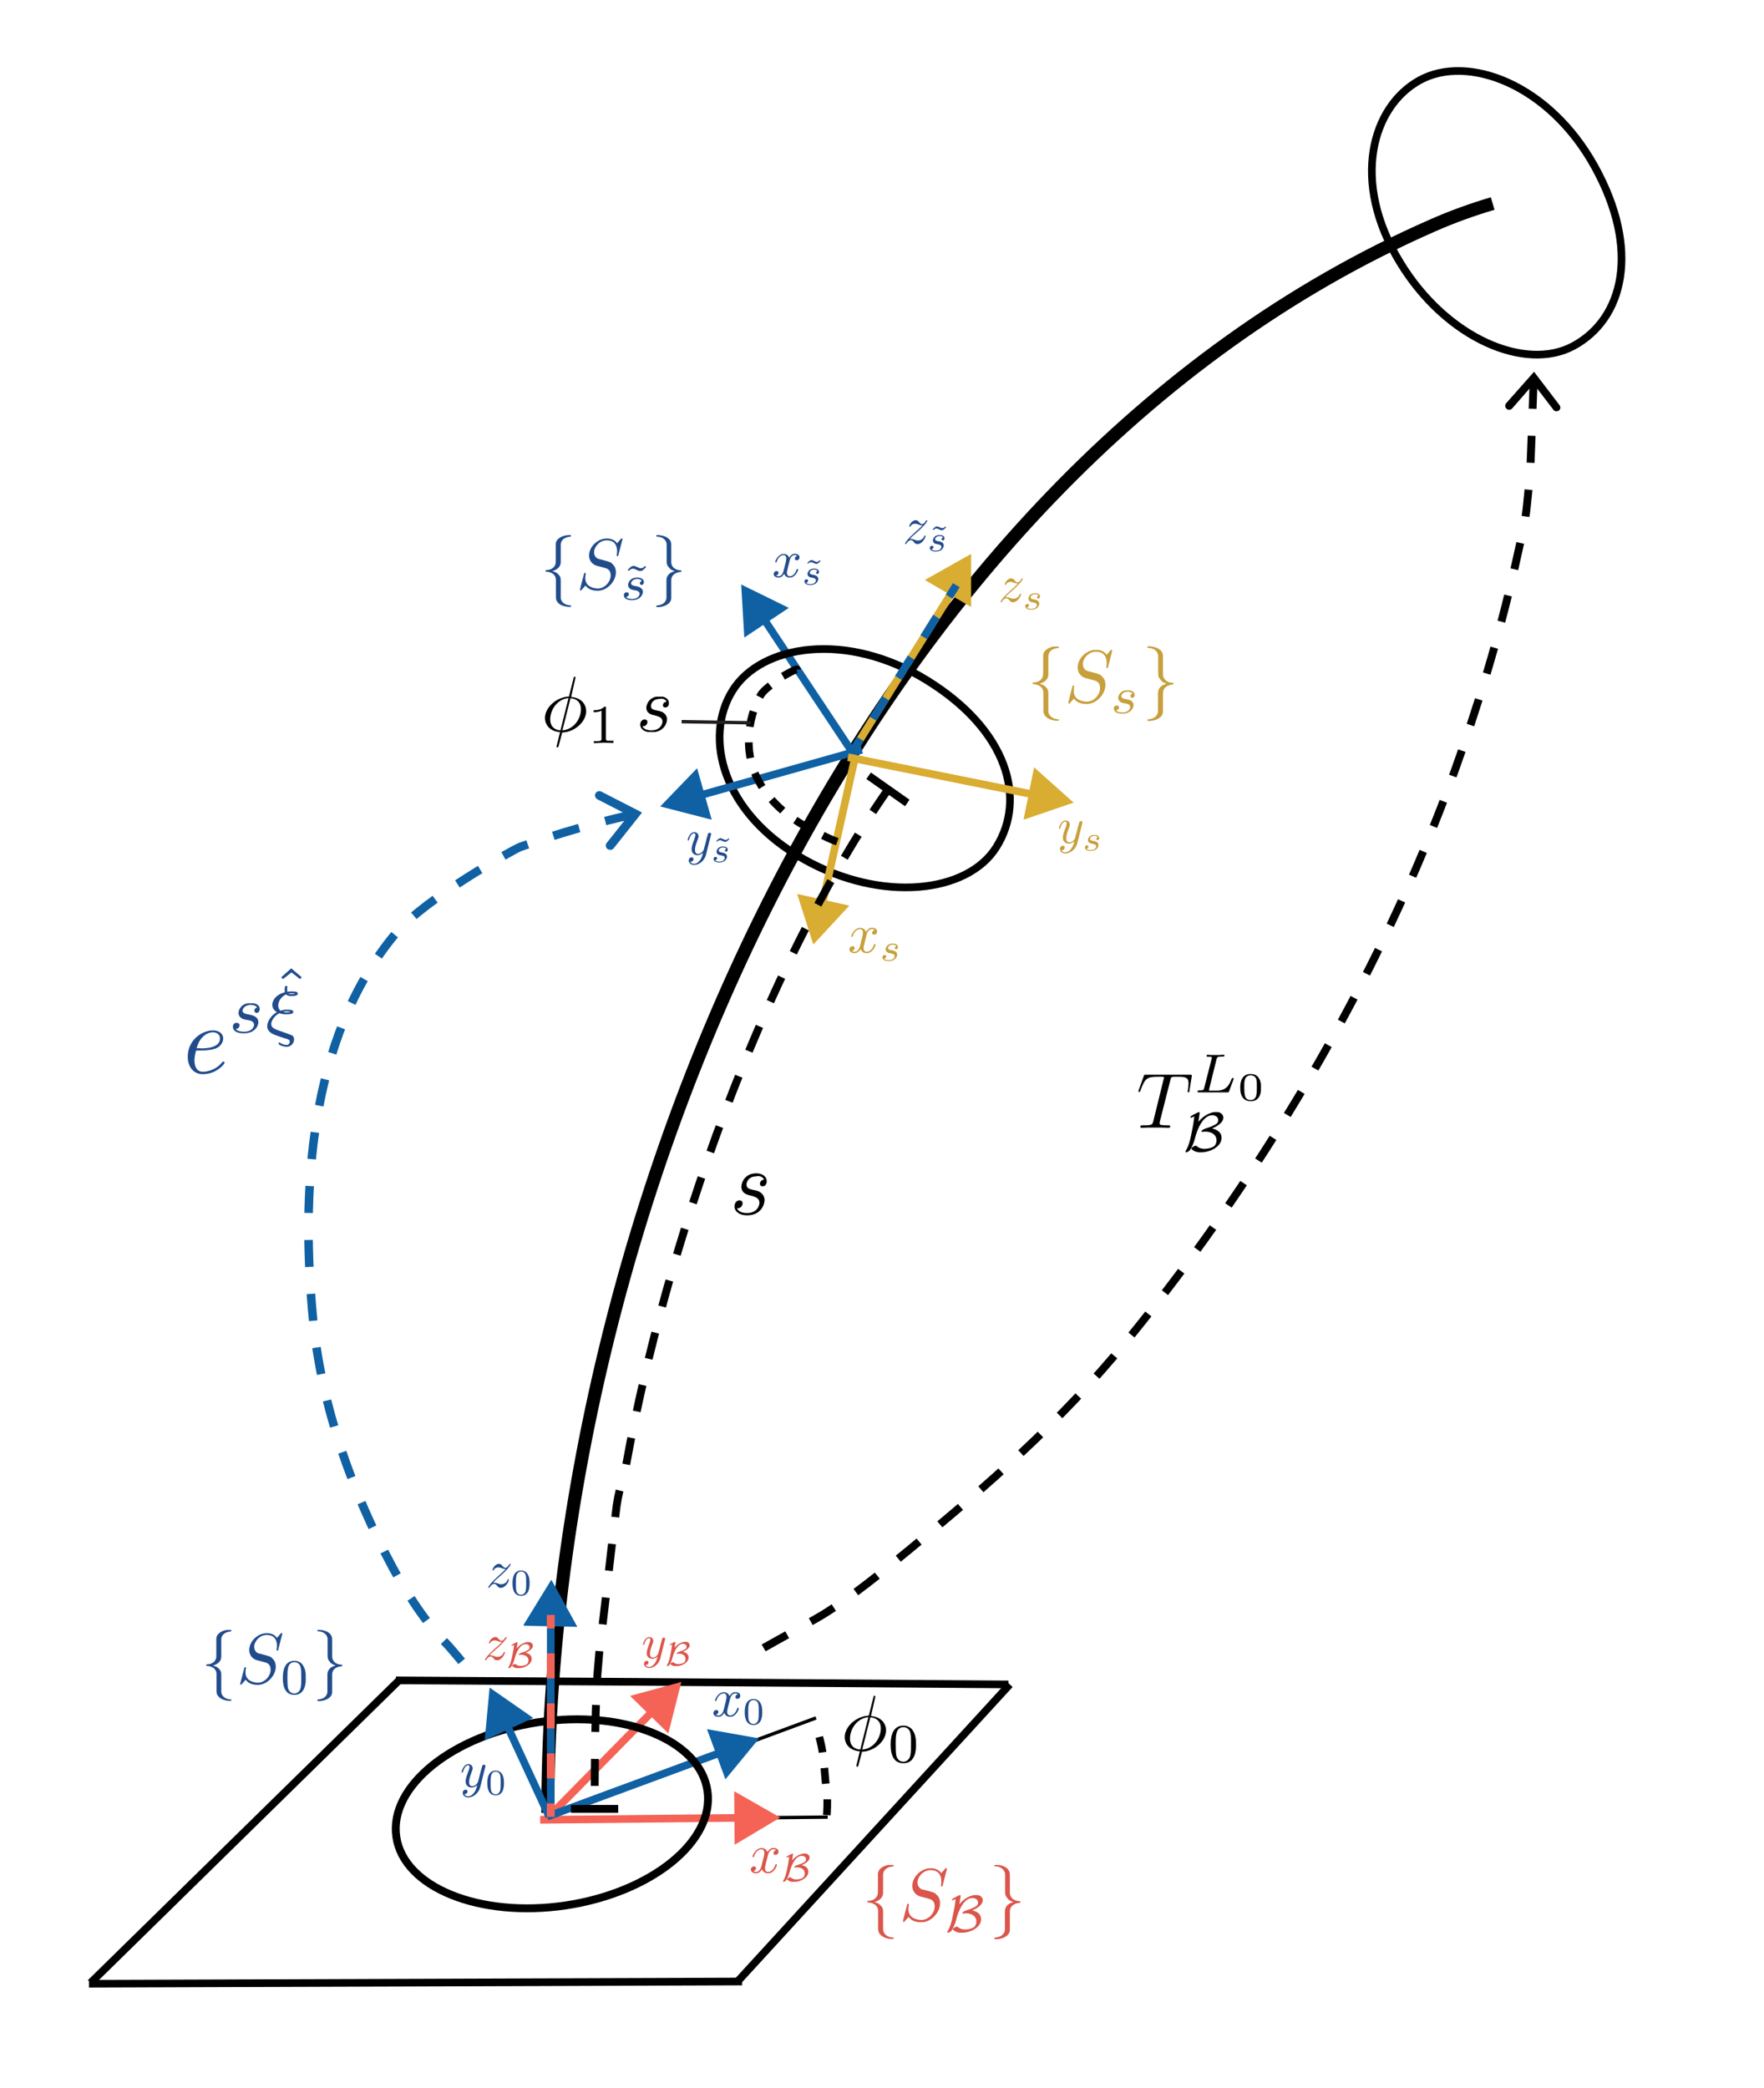 <?xml version="1.0" encoding="utf-8"?>
<!-- Generator: Adobe Illustrator 26.5.0, SVG Export Plug-In . SVG Version: 6.00 Build 0)  -->
<svg version="1.1" id="Layer_1" xmlns:inkpad="http://taptrix.com/inkpad/svg_extensions"
	 xmlns="http://www.w3.org/2000/svg" xmlns:xlink="http://www.w3.org/1999/xlink" x="0px" y="0px" viewBox="0 0 784.7 928.4"
	 style="enable-background:new 0 0 784.7 928.4;" xml:space="preserve">
<style type="text/css">
	.st0{fill:#214C8C;}
	.st1{fill:#DB554B;}
	.st2{fill:#C79F3B;}
	.st3{fill:none;stroke:#000000;stroke-width:1.5;stroke-linejoin:round;}
	.st4{fill:none;stroke:#000000;stroke-width:3.399;stroke-linejoin:round;}
	.st5{fill:none;stroke:#F56356;stroke-width:3.399;stroke-linejoin:round;}
	.st6{fill:#F56356;}
	.st7{fill:none;stroke:#1061A3;stroke-width:3.399;stroke-linejoin:round;}
	.st8{fill:#1061A3;}
	.st9{fill:none;stroke:#000000;stroke-width:5.8;stroke-linejoin:round;}
	.st10{fill:none;stroke:#D9AC32;stroke-width:3.399;stroke-linejoin:round;}
	.st11{fill:#D9AC32;}
	.st12{fill:none;stroke:#000000;stroke-width:3.399;stroke-linejoin:round;stroke-dasharray:7;}
	.st13{fill:none;stroke:#000000;stroke-width:3.5;stroke-linejoin:round;}
	.st14{fill:none;stroke:#000000;stroke-width:3.4;stroke-linejoin:round;stroke-dasharray:7;}
	.st15{fill:#F05032;stroke:#1061A3;stroke-width:3.399;stroke-linejoin:round;}
	.st16{fill:none;stroke:#1061A3;stroke-width:3.8;stroke-linejoin:round;stroke-dasharray:12;}
	.st17{fill:none;stroke:#000000;stroke-width:3.5;stroke-linejoin:round;stroke-dasharray:12;}
	.st18{fill:none;stroke:#231F20;stroke-width:1.5;stroke-miterlimit:10;}
	.st19{fill:none;stroke:#F16357;stroke-width:3.5;stroke-miterlimit:10;}
	.st20{fill:none;stroke:#F16357;stroke-width:3.5;stroke-miterlimit:10;stroke-dasharray:11.117,11.117;}
	.st21{fill:none;stroke:#1061A3;stroke-width:3.5;stroke-miterlimit:10;}
	.st22{fill:none;stroke:#1061A3;stroke-width:3.5;stroke-miterlimit:10;stroke-dasharray:10.674,10.674;}
</style>
<symbol  id="glyph0-1" viewBox="-8.9 -8.1 17.8 16.2">
	<path class="st0" d="M2-3.1C2.2-4,3-7.3,5.6-7.3c0.2,0,1,0,1.8,0.5c-1,0.2-1.7,1.1-1.7,1.9C5.6-4.4,6-3.7,7-3.7
		c0.8,0,1.9-0.6,1.9-2.1c0-1.9-2.1-2.4-3.3-2.4c-2.1,0-3.3,1.9-3.8,2.7C0.9-7.8-1-8.1-2-8.1c-3.7,0-5.8,4.6-5.8,5.5
		c0,0.4,0.4,0.4,0.4,0.4c0.3,0,0.4-0.1,0.5-0.4c1.2-3.8,3.6-4.7,4.8-4.7c0.7,0,1.9,0.3,1.9,2.4c0,1.1-0.6,3.5-1.9,8.5
		c-0.6,2.2-1.8,3.7-3.4,3.7c-0.2,0-1,0-1.8-0.5c0.9-0.2,1.7-0.9,1.7-1.9c0-1-0.8-1.2-1.3-1.2c-1.1,0-2,0.9-2,2.1
		c0,1.6,1.8,2.4,3.4,2.4c2.4,0,3.7-2.5,3.8-2.7c0.4,1.3,1.7,2.7,3.9,2.7c3.7,0,5.7-4.6,5.7-5.5c0-0.4-0.3-0.4-0.4-0.4
		C7.1,2.2,7,2.4,6.9,2.6C5.7,6.5,3.3,7.3,2.2,7.3c-1.4,0-2-1.2-2-2.4c0-0.8,0.2-1.6,0.6-3.2L2-3.1z"/>
</symbol>
<symbol  id="glyph0-1_10" viewBox="-7.6 -8.1 15.2 16.2">
	<path class="st0" d="M-4.4,4.8c1.9-2.1,3-3,4.3-4.1c0,0,2.2-1.9,3.5-3.2c3.4-3.3,4.2-5,4.2-5.2c0-0.4-0.3-0.4-0.4-0.4
		c-0.3,0-0.4,0.1-0.5,0.4C5.6-6,4.8-5.4,4-5.4S2.7-6,2.1-6.6C1.5-7.4,0.9-8.1-0.3-8.1C-3-8.1-4.7-4.8-4.7-4c0,0.2,0.1,0.4,0.4,0.4
		c0.3,0,0.4-0.2,0.5-0.4c0.7-1.6,2.8-1.7,3-1.7c0.8,0,1.4,0.2,2.3,0.5C3-4.6,3.4-4.6,4.3-4.6C3-3.1,0-0.5-0.7,0.1l-3.2,3
		c-2.4,2.4-3.7,4.4-3.7,4.7c0,0.4,0.4,0.4,0.4,0.4c0.3,0,0.4-0.1,0.6-0.5c0.8-1.2,1.9-2.2,3-2.2c0.8,0,1.2,0.3,2.1,1.4
		c0.6,0.8,1.2,1.3,2.3,1.3c3.5,0,5.6-4.5,5.6-5.5c0-0.2-0.1-0.4-0.4-0.4c-0.3,0-0.4,0.2-0.5,0.5c-0.8,2.3-3.1,3-4.3,3
		c-0.7,0-1.4-0.2-2.1-0.5c-1.2-0.5-1.8-0.6-2.5-0.6C-3.5,4.6-4.1,4.6-4.4,4.8z"/>
</symbol>
<symbol  id="glyph0-1_11" viewBox="-7.6 -8.1 15.2 16.2">
	<path class="st1" d="M-4.4,4.8c1.9-2.1,3-3,4.3-4.1c0,0,2.2-1.9,3.5-3.2c3.4-3.3,4.2-5,4.2-5.2c0-0.4-0.3-0.4-0.4-0.4
		c-0.3,0-0.4,0.1-0.5,0.4C5.6-6,4.8-5.4,4-5.4S2.7-6,2.1-6.6C1.5-7.4,0.9-8.1-0.3-8.1C-3-8.1-4.7-4.8-4.7-4c0,0.2,0.1,0.4,0.4,0.4
		c0.3,0,0.4-0.2,0.5-0.4c0.7-1.6,2.8-1.7,3-1.7c0.8,0,1.4,0.2,2.3,0.5C3-4.6,3.4-4.6,4.3-4.6C3-3.1,0-0.5-0.7,0.1l-3.2,3
		c-2.4,2.4-3.7,4.4-3.7,4.7c0,0.4,0.4,0.4,0.4,0.4c0.3,0,0.4-0.1,0.6-0.5c0.8-1.2,1.9-2.2,3-2.2c0.8,0,1.2,0.3,2.1,1.4
		c0.6,0.8,1.2,1.3,2.3,1.3c3.5,0,5.6-4.5,5.6-5.5c0-0.2-0.1-0.4-0.4-0.4c-0.3,0-0.4,0.2-0.5,0.5c-0.8,2.3-3.1,3-4.3,3
		c-0.7,0-1.4-0.2-2.1-0.5c-1.2-0.5-1.8-0.6-2.5-0.6C-3.5,4.6-4.1,4.6-4.4,4.8z"/>
</symbol>
<symbol  id="glyph0-1_12" viewBox="-8.3 -11.6 16.5 23.2">
	<path class="st1" d="M8.1-9.4c0.2-0.5,0.2-0.6,0.2-0.8c0-0.6-0.5-1-1-1c-0.4,0-0.9,0.2-1.2,0.8c-0.1,0.2-0.4,1.3-0.5,1.9
		C5.2-7.6,5-6.6,4.8-5.6L3.1,0.8c-0.1,0.5-1.7,3-4,3c-1.8,0-2.2-1.6-2.2-2.9c0-1.7,0.6-3.9,1.8-7c0.6-1.5,0.7-1.9,0.7-2.6
		c0-1.6-1.2-2.9-3-2.9c-3.4,0-4.7,5.2-4.7,5.5c0,0.4,0.4,0.4,0.4,0.4c0.4,0,0.4-0.1,0.6-0.6c1-3.4,2.4-4.5,3.6-4.5
		c0.3,0,0.9,0,0.9,1.2c0,0.9-0.4,1.8-0.6,2.5c-1.4,3.8-2.1,5.8-2.1,7.5c0,3.2,2.2,4.3,4.4,4.3C0.3,4.6,1.5,4,2.6,3
		C2.1,4.9,1.7,6.7,0.2,8.5c-0.9,1.2-2.3,2.3-3.9,2.3c-0.5,0-2.1-0.1-2.7-1.5c0.6,0,1,0,1.5-0.4c0.4-0.3,0.7-0.8,0.7-1.5
		c0-1.1-1-1.2-1.3-1.2c-0.8,0-2,0.6-2,2.3c0,1.8,1.6,3.1,3.8,3.1c3.7,0,7.4-3.2,8.4-7.3L8.1-9.4z"/>
</symbol>
<symbol  id="glyph0-1_13" viewBox="-8.9 -8.1 17.8 16.2">
	<path class="st1" d="M2-3.1C2.2-4,3-7.3,5.6-7.3c0.2,0,1,0,1.8,0.5c-1,0.2-1.7,1.1-1.7,1.9C5.6-4.4,6-3.7,7-3.7
		c0.8,0,1.9-0.6,1.9-2.1c0-1.9-2.1-2.4-3.3-2.4c-2.1,0-3.3,1.9-3.8,2.7C0.9-7.8-1-8.1-2-8.1c-3.7,0-5.8,4.6-5.8,5.5
		c0,0.4,0.4,0.4,0.4,0.4c0.3,0,0.4-0.1,0.5-0.4c1.2-3.8,3.6-4.7,4.8-4.7c0.7,0,1.9,0.3,1.9,2.4c0,1.1-0.6,3.5-1.9,8.5
		c-0.6,2.2-1.8,3.7-3.4,3.7c-0.2,0-1,0-1.8-0.5c0.9-0.2,1.7-0.9,1.7-1.9c0-1-0.8-1.2-1.3-1.2c-1.1,0-2,0.9-2,2.1
		c0,1.6,1.8,2.4,3.4,2.4c2.4,0,3.7-2.5,3.8-2.7c0.4,1.3,1.7,2.7,3.9,2.7c3.7,0,5.7-4.6,5.7-5.5c0-0.4-0.3-0.4-0.4-0.4
		C7.1,2.2,7,2.4,6.9,2.6C5.7,6.5,3.3,7.3,2.2,7.3c-1.4,0-2-1.2-2-2.4c0-0.8,0.2-1.6,0.6-3.2L2-3.1z"/>
</symbol>
<symbol  id="glyph0-1_14" viewBox="-8.9 -8.1 17.8 16.2">
	<path class="st2" d="M2-3.1C2.2-4,3-7.3,5.6-7.3c0.2,0,1,0,1.8,0.5c-1,0.2-1.7,1.1-1.7,1.9C5.6-4.4,6-3.7,7-3.7
		c0.8,0,1.9-0.6,1.9-2.1c0-1.9-2.1-2.4-3.3-2.4c-2.1,0-3.3,1.9-3.8,2.7C0.9-7.8-1-8.1-2-8.1c-3.7,0-5.8,4.6-5.8,5.5
		c0,0.4,0.4,0.4,0.4,0.4c0.3,0,0.4-0.1,0.5-0.4c1.2-3.8,3.6-4.7,4.8-4.7c0.7,0,1.9,0.3,1.9,2.4c0,1.1-0.6,3.5-1.9,8.5
		c-0.6,2.2-1.8,3.7-3.4,3.7c-0.2,0-1,0-1.8-0.5c0.9-0.2,1.7-0.9,1.7-1.9c0-1-0.8-1.2-1.3-1.2c-1.1,0-2,0.9-2,2.1
		c0,1.6,1.8,2.4,3.4,2.4c2.4,0,3.7-2.5,3.8-2.7c0.4,1.3,1.7,2.7,3.9,2.7c3.7,0,5.7-4.6,5.7-5.5c0-0.4-0.3-0.4-0.4-0.4
		C7.1,2.2,7,2.4,6.9,2.6C5.7,6.5,3.3,7.3,2.2,7.3c-1.4,0-2-1.2-2-2.4c0-0.8,0.2-1.6,0.6-3.2L2-3.1z"/>
</symbol>
<symbol  id="glyph0-1_15" viewBox="-8.3 -11.6 16.5 23.2">
	<path class="st2" d="M8.1-9.4c0.2-0.5,0.2-0.6,0.2-0.8c0-0.6-0.5-1-1-1c-0.4,0-0.9,0.2-1.2,0.8c-0.1,0.2-0.4,1.3-0.5,1.9
		C5.2-7.6,5-6.6,4.8-5.6L3.1,0.8c-0.1,0.5-1.7,3-4,3c-1.8,0-2.2-1.6-2.2-2.9c0-1.7,0.6-3.9,1.8-7c0.6-1.5,0.7-1.9,0.7-2.6
		c0-1.6-1.2-2.9-3-2.9c-3.4,0-4.7,5.2-4.7,5.5c0,0.4,0.4,0.4,0.4,0.4c0.4,0,0.4-0.1,0.6-0.6c1-3.4,2.4-4.5,3.6-4.5
		c0.3,0,0.9,0,0.9,1.2c0,0.9-0.4,1.8-0.6,2.5c-1.4,3.8-2.1,5.8-2.1,7.5c0,3.2,2.2,4.3,4.4,4.3C0.3,4.6,1.5,4,2.6,3
		C2.1,4.9,1.7,6.7,0.2,8.5c-0.9,1.2-2.3,2.3-3.9,2.3c-0.5,0-2.1-0.1-2.7-1.5c0.6,0,1,0,1.5-0.4c0.4-0.3,0.7-0.8,0.7-1.5
		c0-1.1-1-1.2-1.3-1.2c-0.8,0-2,0.6-2,2.3c0,1.8,1.6,3.1,3.8,3.1c3.7,0,7.4-3.2,8.4-7.3L8.1-9.4z"/>
</symbol>
<symbol  id="glyph0-1_16" viewBox="-7.6 -8.1 15.2 16.2">
	<path class="st2" d="M-4.4,4.8c1.9-2.1,3-3,4.3-4.1c0,0,2.2-1.9,3.5-3.2c3.4-3.3,4.2-5,4.2-5.2c0-0.4-0.3-0.4-0.4-0.4
		c-0.3,0-0.4,0.1-0.5,0.4C5.6-6,4.8-5.4,4-5.4S2.7-6,2.1-6.6C1.5-7.4,0.9-8.1-0.3-8.1C-3-8.1-4.7-4.8-4.7-4c0,0.2,0.1,0.4,0.4,0.4
		c0.3,0,0.4-0.2,0.5-0.4c0.7-1.6,2.8-1.7,3-1.7c0.8,0,1.4,0.2,2.3,0.5C3-4.6,3.4-4.6,4.3-4.6C3-3.1,0-0.5-0.7,0.1l-3.2,3
		c-2.4,2.4-3.7,4.4-3.7,4.7c0,0.4,0.4,0.4,0.4,0.4c0.3,0,0.4-0.1,0.6-0.5c0.8-1.2,1.9-2.2,3-2.2c0.8,0,1.2,0.3,2.1,1.4
		c0.6,0.8,1.2,1.3,2.3,1.3c3.5,0,5.6-4.5,5.6-5.5c0-0.2-0.1-0.4-0.4-0.4c-0.3,0-0.4,0.2-0.5,0.5c-0.8,2.3-3.1,3-4.3,3
		c-0.7,0-1.4-0.2-2.1-0.5c-1.2-0.5-1.8-0.6-2.5-0.6C-3.5,4.6-4.1,4.6-4.4,4.8z"/>
</symbol>
<symbol  id="glyph0-1_17" viewBox="-6.4 -17.9 12.7 35.9">
	<path class="st0" d="M1.2-13.2c0-1.4,0.9-3.7,4.8-4c0.2,0,0.3-0.2,0.3-0.4c0-0.4-0.3-0.4-0.7-0.4c-3.6,0-6.8,1.8-6.9,4.5v8.2
		c0,1.4,0,2.5-1.4,3.7c-1.2,1-2.6,1.1-3.4,1.1c-0.2,0-0.3,0.2-0.3,0.4c0,0.4,0.2,0.4,0.6,0.4c2.4,0.2,4.1,1.4,4.5,3.2
		C-1.2,4-1.2,4.1-1.2,5.3v7.1c0,1.5,0,2.6,1.7,4c1.4,1.1,3.8,1.5,5.2,1.5c0.4,0,0.7,0,0.7-0.4c0-0.4-0.2-0.4-0.6-0.4
		c-2.2-0.1-4-1.3-4.5-3.1c-0.1-0.3-0.1-0.4-0.1-1.7V4.8c0-1.7-0.3-2.3-1.4-3.4C-1,0.6-2,0.3-3,0c2.9-0.8,4.2-2.5,4.2-4.5V-13.2z"/>
</symbol>
<symbol  id="glyph0-1_2" viewBox="-6.4 -18 12.8 35.9">
	<path class="st1" d="M1.2-13.1c0-1.4,0.9-3.7,4.8-4c0.2,0,0.3-0.2,0.3-0.4C6.3-18,6-18,5.6-18c-3.6,0-6.8,1.8-6.9,4.5v8.2
		c0,1.4,0,2.5-1.4,3.7c-1.2,1-2.6,1.1-3.4,1.1c-0.2,0-0.3,0.2-0.3,0.4c0,0.4,0.2,0.4,0.6,0.4c2.4,0.2,4.1,1.4,4.5,3.2
		c0.1,0.5,0.1,0.6,0.1,1.8v7.1c0,1.5,0,2.6,1.7,4C1.9,17.5,4.3,18,5.7,18c0.4,0,0.7,0,0.7-0.4c0-0.4-0.2-0.4-0.6-0.4
		c-2.2-0.1-4-1.3-4.5-3.1c-0.1-0.3-0.1-0.4-0.1-1.7V4.9c0-1.7-0.3-2.3-1.4-3.4C-1,0.7-2,0.4-3,0.1c2.9-0.8,4.2-2.5,4.2-4.5
		C1.2-4.4,1.2-13.1,1.2-13.1z"/>
</symbol>
<symbol  id="glyph0-1_3" viewBox="-6.4 -18 12.8 35.9">
	<path class="st0" d="M1.2-13.1c0-1.4,0.9-3.7,4.8-4c0.2,0,0.3-0.2,0.3-0.4C6.3-18,6-18,5.6-18c-3.6,0-6.8,1.8-6.9,4.5v8.2
		c0,1.4,0,2.5-1.4,3.7c-1.2,1-2.6,1.1-3.4,1.1c-0.2,0-0.3,0.2-0.3,0.4c0,0.4,0.2,0.4,0.6,0.4c2.4,0.2,4.1,1.4,4.5,3.2
		c0.1,0.5,0.1,0.6,0.1,1.8v7.1c0,1.5,0,2.6,1.7,4C1.9,17.5,4.3,18,5.7,18c0.4,0,0.7,0,0.7-0.4c0-0.4-0.2-0.4-0.6-0.4
		c-2.2-0.1-4-1.3-4.5-3.1c-0.1-0.3-0.1-0.4-0.1-1.7V4.9c0-1.7-0.3-2.3-1.4-3.4C-1,0.7-2,0.4-3,0.1c2.9-0.8,4.2-2.5,4.2-4.5
		C1.2-4.4,1.2-13.1,1.2-13.1z"/>
</symbol>
<symbol  id="glyph0-1_4" viewBox="-6.9 -8.1 13.7 16.3">
	<path class="st0" d="M-1.9-0.6c1,0,3.7-0.1,5.5-0.8c2.5-1.1,2.7-3.2,2.7-3.7c0-1.6-1.4-3-3.8-3c-4,0-9.4,3.5-9.4,9.8
		c0,3.7,2.1,6.5,5.6,6.5c5.1,0,8.1-3.8,8.1-4.2c0-0.2-0.2-0.5-0.4-0.5c-0.2-0.1-0.3,0-0.5,0.3C3,7.3-0.9,7.3-1.3,7.3
		c-2.8,0-3.1-3-3.1-4.2c0-0.4,0-1.5,0.6-3.7C-3.8-0.6-1.9-0.6-1.9-0.6z M-3.6-1.4c1.4-5.4,5.1-6,6-6c1.7,0,2.7,1,2.7,2.3
		c0,3.7-5.8,3.7-7.2,3.7C-2.1-1.5-3.6-1.5-3.6-1.4z"/>
</symbol>
<symbol  id="glyph0-1_5" viewBox="-12.1 -12 24.3 24">
	<path d="M2.4-9.7c0.2-1,0.4-1.2,0.8-1.3c0.3-0.1,1.5-0.1,2.2-0.1c3.6,0,5.2,0.2,5.2,3c0,0.5-0.1,1.9-0.3,2.9c0,0.1-0.1,0.6-0.1,0.7
		c0,0.2,0.1,0.5,0.4,0.5C10.9-4,11-4.3,11-4.8l1-6.2c0-0.2,0.1-0.5,0.1-0.6c0-0.4-0.4-0.4-1-0.4H-8.6c-0.9,0-0.9,0-1.1,0.7l-2.2,6.1
		c0,0.1-0.2,0.6-0.2,0.6c0,0.2,0.2,0.4,0.4,0.4c0.4,0,0.4-0.2,0.6-0.8c2-5.5,2.9-6.1,8.2-6.1h1.4c1,0,1,0.2,1,0.4
		c0,0.2-0.1,0.6-0.2,0.8L-5.4,9.2c-0.4,1.3-0.5,1.7-4.3,1.7c-1.3,0-1.5,0-1.5,0.7c0,0.4,0.4,0.4,0.6,0.4c1,0,2-0.1,3-0.1s2,0,3,0
		s2,0,3,0S0.5,12,1.5,12c0.4,0,0.8,0,0.8-0.7c0-0.4-0.3-0.4-1.2-0.4s-1.4,0-2.3-0.1c-1-0.1-1.3-0.2-1.3-0.8c0,0,0-0.2,0.1-0.8
		L2.4-9.7z"/>
</symbol>
<symbol  id="glyph0-1_6" viewBox="-9.5 -16.2 18.9 32.4">
	<path d="M4.4-15.3c0-0.1,0.1-0.5,0.1-0.5s0-0.4-0.4-0.4s-0.4,0.1-0.5,0.7L1.5-7.1c-5.7,0.2-11,5-11,9.8c0,3.4,2.5,6.2,6.9,6.5
		c-0.3,1.1-0.5,2.2-0.8,3.4c-0.4,1.7-0.8,3-0.8,3.2c0,0.4,0.2,0.4,0.4,0.4s0.2,0,0.4-0.1c0.1-0.1,0.3-0.9,0.4-1.4l1.4-5.3
		c5.8-0.2,11-5,11-9.8c0-2.8-1.9-6.1-6.9-6.5L4.4-15.3z M-2.4,8.4c-2.2-0.1-4.7-1.4-4.7-5c0-4.3,3.1-9.3,8.4-9.8L-2.4,8.4z M2.2-6.3
		C4.9-6.2,7-4.5,7-1.3C7,2.9,3.9,8-1.5,8.4L2.2-6.3z"/>
</symbol>
<symbol  id="glyph0-1_7" viewBox="-6.6 -8.2 13.2 16.5">
	<path d="M5.5-5.8c-1,0-1.7,0.8-1.7,1.6c0,0.5,0.3,1,1.1,1s1.7-0.6,1.7-2c0-1.6-1.5-3.1-4.3-3.1c-4.7,0-6.1,3.7-6.1,5.2
		c0,2.8,2.7,3.3,3.7,3.5c1.8,0.5,3.7,0.9,3.7,2.9c0,0.9-0.8,4-5.1,4c-0.5,0-3.3,0-4.1-1.9c1.4,0.2,2.3-0.9,2.3-1.9
		c0-0.8-0.6-1.2-1.3-1.2c-0.9,0-2,0.8-2,2.4c0,2,2,3.5,5.1,3.5c5.8,0,7.2-4.3,7.2-6C5.7,1,5,0,4.6-0.3c-1-1-2-1.2-3.6-1.5
		c-1.3-0.3-2.7-0.5-2.7-2.1c0-1,0.9-3.2,4-3.2C3.1-7.4,4.9-7.2,5.5-5.8z"/>
</symbol>
<symbol  id="glyph0-1_8" viewBox="-6.4 -18 12.8 35.9">
	<path class="st2" d="M1.2-13.1c0-1.4,0.9-3.7,4.8-4c0.2,0,0.3-0.2,0.3-0.4C6.3-18,6-18,5.6-18c-3.6,0-6.8,1.8-6.9,4.5v8.2
		c0,1.4,0,2.5-1.4,3.7c-1.2,1-2.6,1.1-3.4,1.1c-0.2,0-0.3,0.2-0.3,0.4c0,0.4,0.2,0.4,0.6,0.4c2.4,0.2,4.1,1.4,4.5,3.2
		c0.1,0.5,0.1,0.6,0.1,1.8v7.1c0,1.5,0,2.6,1.7,4C1.9,17.5,4.3,18,5.7,18c0.4,0,0.7,0,0.7-0.4c0-0.4-0.2-0.4-0.6-0.4
		c-2.2-0.1-4-1.3-4.5-3.1c-0.1-0.3-0.1-0.4-0.1-1.7V4.9c0-1.7-0.3-2.3-1.4-3.4C-1,0.7-2,0.4-3,0.1c2.9-0.8,4.2-2.5,4.2-4.5
		C1.2-4.4,1.2-13.1,1.2-13.1z"/>
</symbol>
<symbol  id="glyph0-1_9" viewBox="-8.3 -11.6 16.5 23.2">
	<path class="st0" d="M8.1-9.4c0.2-0.5,0.2-0.6,0.2-0.8c0-0.6-0.5-1-1-1c-0.4,0-0.9,0.2-1.2,0.8c-0.1,0.2-0.4,1.3-0.5,1.9
		C5.2-7.6,5-6.6,4.8-5.6L3.1,0.8c-0.1,0.5-1.7,3-4,3c-1.8,0-2.2-1.6-2.2-2.9c0-1.7,0.6-3.9,1.8-7c0.6-1.5,0.7-1.9,0.7-2.6
		c0-1.6-1.2-2.9-3-2.9c-3.4,0-4.7,5.2-4.7,5.5c0,0.4,0.4,0.4,0.4,0.4c0.4,0,0.4-0.1,0.6-0.6c1-3.4,2.4-4.5,3.6-4.5
		c0.3,0,0.9,0,0.9,1.2c0,0.9-0.4,1.8-0.6,2.5c-1.4,3.8-2.1,5.8-2.1,7.5c0,3.2,2.2,4.3,4.4,4.3C0.3,4.6,1.5,4,2.6,3
		C2.1,4.9,1.7,6.7,0.2,8.5c-0.9,1.2-2.3,2.3-3.9,2.3c-0.5,0-2.1-0.1-2.7-1.5c0.6,0,1,0,1.5-0.4c0.4-0.3,0.7-0.8,0.7-1.5
		c0-1.1-1-1.2-1.3-1.2c-0.8,0-2,0.6-2,2.3c0,1.8,1.6,3.1,3.8,3.1c3.7,0,7.4-3.2,8.4-7.3L8.1-9.4z"/>
</symbol>
<symbol  id="glyph0-2" viewBox="-6.4 -17.9 12.7 35.9">
	<path class="st0" d="M-1.2,13.2c0,1.4-0.9,3.7-4.8,4c-0.2,0-0.3,0.2-0.3,0.4c0,0.4,0.4,0.4,0.7,0.4c3.5,0,6.8-1.8,6.8-4.5V5.3
		c0-1.4,0-2.5,1.4-3.7c1.3-1,2.6-1.1,3.4-1.2c0.2,0,0.3-0.2,0.3-0.4c0-0.4-0.2-0.4-0.6-0.4C3.4-0.5,1.7-1.8,1.3-3.6
		C1.2-4,1.2-4.1,1.2-5.4v-7.1c0-1.5,0-2.7-1.7-4c-1.4-1.1-3.9-1.5-5.1-1.5c-0.3,0-0.7,0-0.7,0.4c0,0.4,0.2,0.4,0.6,0.4
		c2.3,0.1,4,1.3,4.5,3.1c0.1,0.3,0.1,0.4,0.1,1.7v7.5c0,1.6,0.3,2.2,1.4,3.4C1-0.6,2-0.3,3,0c-3,0.8-4.2,2.5-4.2,4.6V13.2z"/>
</symbol>
<symbol  id="glyph0-2_2" viewBox="-6.3 -18 12.6 36">
	<path class="st1" d="M-1.2,13.2c0,1.4-0.9,3.7-4.8,4c-0.2,0-0.3,0.2-0.3,0.4c0,0.4,0.4,0.4,0.7,0.4c3.5,0,6.8-1.8,6.8-4.5V5.3
		c0-1.4,0-2.5,1.4-3.7c1.3-1,2.6-1.1,3.4-1.2c0.2,0,0.3-0.2,0.3-0.4c0-0.4-0.2-0.4-0.6-0.4c-2.3-0.1-4-1.4-4.4-3.2
		C1.2-4,1.2-4.1,1.2-5.4v-7.1c0-1.5,0-2.7-1.7-4C-1.9-17.6-4.4-18-5.6-18c-0.3,0-0.7,0-0.7,0.4s0.2,0.4,0.6,0.4
		c2.3,0.1,4,1.3,4.5,3.1c0.1,0.3,0.1,0.4,0.1,1.7v7.5c0,1.6,0.3,2.2,1.4,3.4C1-0.6,2-0.3,3,0C0,0.8-1.2,2.5-1.2,4.6
		C-1.2,4.6-1.2,13.2-1.2,13.2z"/>
</symbol>
<symbol  id="glyph0-2_3" viewBox="-6.3 -18 12.6 36">
	<path class="st0" d="M-1.2,13.2c0,1.4-0.9,3.7-4.8,4c-0.2,0-0.3,0.2-0.3,0.4c0,0.4,0.4,0.4,0.7,0.4c3.5,0,6.8-1.8,6.8-4.5V5.3
		c0-1.4,0-2.5,1.4-3.7c1.3-1,2.6-1.1,3.4-1.2c0.2,0,0.3-0.2,0.3-0.4c0-0.4-0.2-0.4-0.6-0.4c-2.3-0.1-4-1.4-4.4-3.2
		C1.2-4,1.2-4.1,1.2-5.4v-7.1c0-1.5,0-2.7-1.7-4C-1.9-17.6-4.4-18-5.6-18c-0.3,0-0.7,0-0.7,0.4s0.2,0.4,0.6,0.4
		c2.3,0.1,4,1.3,4.5,3.1c0.1,0.3,0.1,0.4,0.1,1.7v7.5c0,1.6,0.3,2.2,1.4,3.4C1-0.6,2-0.3,3,0C0,0.8-1.2,2.5-1.2,4.6
		C-1.2,4.6-1.2,13.2-1.2,13.2z"/>
</symbol>
<symbol  id="glyph0-2_4" viewBox="-6.3 -18 12.6 36">
	<path class="st2" d="M-1.2,13.2c0,1.4-0.9,3.7-4.8,4c-0.2,0-0.3,0.2-0.3,0.4c0,0.4,0.4,0.4,0.7,0.4c3.5,0,6.8-1.8,6.8-4.5V5.3
		c0-1.4,0-2.5,1.4-3.7c1.3-1,2.6-1.1,3.4-1.2c0.2,0,0.3-0.2,0.3-0.4c0-0.4-0.2-0.4-0.6-0.4c-2.3-0.1-4-1.4-4.4-3.2
		C1.2-4,1.2-4.1,1.2-5.4v-7.1c0-1.5,0-2.7-1.7-4C-1.9-17.6-4.4-18-5.6-18c-0.3,0-0.7,0-0.7,0.4s0.2,0.4,0.6,0.4
		c2.3,0.1,4,1.3,4.5,3.1c0.1,0.3,0.1,0.4,0.1,1.7v7.5c0,1.6,0.3,2.2,1.4,3.4C1-0.6,2-0.3,3,0C0,0.8-1.2,2.5-1.2,4.6
		C-1.2,4.6-1.2,13.2-1.2,13.2z"/>
</symbol>
<symbol  id="glyph1-1" viewBox="-5.8 -8.6 11.6 17.2">
	<path class="st0" d="M5.8,0.1c0-2.8-0.3-4.7-1.5-6.5C3.6-7.6,2-8.6,0-8.6c-5.8,0-5.8,6.9-5.8,8.7c0,1.8,0,8.5,5.8,8.5
		C5.8,8.6,5.8,1.9,5.8,0.1z M0,7.9c-1.2,0-2.7-0.7-3.2-2.7c-0.3-1.5-0.3-3.5-0.3-5.4c0-1.8,0-3.7,0.4-5.1C-2.6-7.4-1-7.9,0-7.9
		c1.4,0,2.7,0.8,3.1,2.3c0.4,1.4,0.4,3.2,0.4,5.3c0,1.9,0,3.7-0.3,5.3C2.7,7.3,1,7.9,0,7.9z"/>
</symbol>
<symbol  id="glyph1-1_10" viewBox="-8.6 -9.1 17.2 18.2">
	<path class="st1" d="M-2.2-8.5c0,0,0-0.3,0-0.3c0-0.2-0.2-0.2-0.3-0.2c-0.3,0-0.7,0.2-1.5,0.6c-1.5,0.8-2.4,1.2-2.4,1.7
		c0,0.2,0.2,0.2,0.3,0.2c0.3,0,0.6-0.2,1.5-0.6c-0.5,4.4-1.4,8-1.6,9.1c-0.4,1.9-0.9,4-2.2,6.3c-0.3,0.5-0.3,0.6-0.3,0.7
		c0,0.2,0.2,0.2,0.3,0.2c0.2,0,1.1-0.2,1.8-1c0-0.1,0.5-0.7,1.2-2.3c0.6-1.3,0.9-2.4,1.1-3.2c1-4,3.6-10.3,7.8-10.3
		c1.4,0,2.7,0.8,2.7,2.2c0,1.2-0.7,1.7-1.7,2.2C3.5-2.6,1.5-1.9,0.7-1.7c-0.8,0.3-1,0.4-1.5,0.7c-0.6,0.4-0.6,0.7-0.6,0.7
		c0,0.2,0.1,0.2,0.3,0.2c0.1,0,0.2,0,0.3,0c0,0,0.6-0.1,1.2-0.1c2.6,0,5,1.3,5,3.9c0,0.8-0.2,2.4-1.7,3.1c-1,0.5-2.6,0.8-3.7,0.8
		c-1,0-2.4-0.2-3.5-1.2c-0.2-0.2-0.3-0.2-0.5-0.2c-0.7,0-2,0.9-2,1.3c0,0.2,0.8,0.8,1.6,1.2c1.1,0.5,2.1,0.5,2.6,0.5
		c4.4,0,9.5-2.6,9.5-6.6c0-2.5-2.1-3.8-4.3-4.2c1.8-0.8,5.1-2.5,5.1-4.9c0-1.4-1.2-2.6-3.2-2.6c-2.3,0-5.6,1.4-8.1,4.5L-2.2-8.5z"/>
</symbol>
<symbol  id="glyph1-1_11" viewBox="-5 -5.7 10 11.3">
	<path class="st2" d="M4-4C3.4-3.9,3-3.4,3-2.9C3-2.3,3.5-2,3.8-2C4.1-2,5-2.2,5-3.5c0-1.6-1.8-2.2-3.3-2.2c-3.9,0-4.6,2.9-4.6,3.7
		c0,0.9,0.5,1.5,0.9,1.8C-1.4,0.3-1,0.4,0.8,0.7c0.5,0.1,2.1,0.4,2.1,1.7c0,0.4-0.3,1.4-1.3,2C0.6,5-0.6,5-0.9,5c-1,0-2.4-0.2-3-1
		c0.8-0.1,1.4-0.7,1.4-1.4c0-0.6-0.5-0.9-1-0.9C-4.3,1.6-5,2.1-5,3.2c0,1.5,1.6,2.4,4,2.4c4.6,0,5.5-3.2,5.5-4.1
		C4.5-0.8,2-1.2,1-1.4c-0.2,0-0.8-0.2-1-0.2c-0.9-0.2-1.4-0.7-1.4-1.2c0-0.6,0.5-1.3,1-1.6C0.3-4.9,1.2-5,1.6-5C2.2-5,3.5-4.9,4-4z"
		/>
</symbol>
<symbol  id="glyph1-1_12" viewBox="-4.6 -1.3 9.2 2.5">
	<path class="st0" d="M4.1-1.3C3.4-0.5,2.7-0.1,2-0.1c-0.7,0-1.4-0.4-1.6-0.5c-0.9-0.4-1.4-0.7-2-0.7c-1,0-1.4,0.4-3,2l0.5,0.5
		C-3.4,0.5-2.7,0.1-2,0.1c0.7,0,1.4,0.4,1.6,0.5c0.9,0.4,1.4,0.7,2,0.7c1,0,1.4-0.4,3-2L4.1-1.3z"/>
</symbol>
<symbol  id="glyph1-1_13" viewBox="-10.6 -13 21.3 26.1">
	<path class="st0" d="M10.6-12.7c0-0.1-0.1-0.4-0.4-0.4c-0.2,0-0.2,0-0.6,0.5l-1.7,2C6.9-12.1,5.1-13,2.7-13c-4.5,0-8.8,4.1-8.8,8.5
		c0,2.9,1.9,4.5,3.7,5.1l3.8,1c1.3,0.3,3.3,0.9,3.3,3.8c0,3.2-2.9,6.6-6.5,6.6C-4,11.9-8,11.1-8,6.7C-8,5.8-7.8,5-7.8,4.8
		c0-0.1,0.1-0.2,0.1-0.2c0-0.4-0.3-0.4-0.4-0.4s-0.2,0-0.4,0.1c-0.1,0.1-2.2,8.3-2.2,8.4c0,0.2,0.2,0.3,0.4,0.3c0.2,0,0.2,0,0.6-0.5
		l1.8-2c1.5,2.1,4,2.6,6.1,2.6c4.9,0,9.1-4.8,9.1-9.2c0-2.5-1.2-3.7-1.8-4.2C4.8-1.2,4.2-1.3,1-2.2C0.2-2.4-1.1-2.7-1.4-2.8
		c-1-0.3-2.2-1.4-2.2-3.3c0-2.9,2.9-6,6.3-6c3,0,5.2,1.5,5.2,5.6c0,1.1-0.2,1.8-0.2,2c0,0,0,0.3,0.4,0.3c0.4,0,0.4-0.1,0.5-0.7
		L10.6-12.7z"/>
</symbol>
<symbol  id="glyph1-1_2" viewBox="-10.6 -13.1 21.3 26.2">
	<path class="st1" d="M10.6-12.7c0-0.1-0.1-0.4-0.4-0.4c-0.2,0-0.2,0-0.6,0.5l-1.7,2c-1-1.5-2.8-2.4-5.2-2.4c-4.5,0-8.8,4.1-8.8,8.5
		c0,2.9,1.9,4.5,3.7,5.1l3.8,1c1.3,0.3,3.3,0.9,3.3,3.8c0,3.2-2.9,6.6-6.5,6.6C-4,11.9-8,11.1-8,6.7C-8,5.8-7.8,5-7.8,4.8
		c0-0.1,0.1-0.2,0.1-0.2c0-0.4-0.3-0.4-0.4-0.4c-0.1,0-0.2,0-0.4,0.1c-0.1,0.1-2.2,8.3-2.2,8.4c0,0.2,0.2,0.3,0.4,0.3
		c0.2,0,0.2,0,0.6-0.5l1.8-2c1.5,2.1,4,2.6,6.1,2.6c4.9,0,9.1-4.8,9.1-9.2c0-2.5-1.2-3.7-1.8-4.2C4.8-1.2,4.2-1.3,1-2.2
		C0.2-2.4-1.1-2.7-1.4-2.8c-1-0.3-2.2-1.4-2.2-3.3c0-2.9,2.9-6,6.3-6c3,0,5.2,1.5,5.2,5.6c0,1.1-0.2,1.8-0.2,2c0,0,0,0.3,0.4,0.3
		s0.4-0.1,0.5-0.7L10.6-12.7z"/>
</symbol>
<symbol  id="glyph1-1_3" viewBox="-10.6 -13.1 21.3 26.2">
	<path class="st0" d="M10.6-12.7c0-0.1-0.1-0.4-0.4-0.4c-0.2,0-0.2,0-0.6,0.5l-1.7,2c-1-1.5-2.8-2.4-5.2-2.4c-4.5,0-8.8,4.1-8.8,8.5
		c0,2.9,1.9,4.5,3.7,5.1l3.8,1c1.3,0.3,3.3,0.9,3.3,3.8c0,3.2-2.9,6.6-6.5,6.6C-4,11.9-8,11.1-8,6.7C-8,5.8-7.8,5-7.8,4.8
		c0-0.1,0.1-0.2,0.1-0.2c0-0.4-0.3-0.4-0.4-0.4c-0.1,0-0.2,0-0.4,0.1c-0.1,0.1-2.2,8.3-2.2,8.4c0,0.2,0.2,0.3,0.4,0.3
		c0.2,0,0.2,0,0.6-0.5l1.8-2c1.5,2.1,4,2.6,6.1,2.6c4.9,0,9.1-4.8,9.1-9.2c0-2.5-1.2-3.7-1.8-4.2C4.8-1.2,4.2-1.3,1-2.2
		C0.2-2.4-1.1-2.7-1.4-2.8c-1-0.3-2.2-1.4-2.2-3.3c0-2.9,2.9-6,6.3-6c3,0,5.2,1.5,5.2,5.6c0,1.1-0.2,1.8-0.2,2c0,0,0,0.3,0.4,0.3
		s0.4-0.1,0.5-0.7L10.6-12.7z"/>
</symbol>
<symbol  id="glyph1-1_4" viewBox="-5 -5.7 10 11.3">
	<path class="st0" d="M4-4C3.4-3.9,3-3.4,3-2.9C3-2.3,3.5-2,3.8-2S5-2.2,5-3.5c0-1.6-1.8-2.2-3.3-2.2c-3.9,0-4.6,2.9-4.6,3.7
		c0,0.9,0.5,1.5,0.9,1.8c0.6,0.5,1,0.6,2.8,0.9c0.5,0.1,2.1,0.4,2.1,1.7c0,0.4-0.3,1.4-1.3,2S-0.6,5-0.9,5c-1,0-2.4-0.2-3-1
		c0.8-0.1,1.4-0.7,1.4-1.4c0-0.6-0.5-0.9-1-0.9C-4.3,1.6-5,2.1-5,3.2c0,1.5,1.6,2.4,4,2.4c4.6,0,5.5-3.2,5.5-4.1
		C4.5-0.8,2-1.2,1-1.4c-0.2,0-0.8-0.2-1-0.2c-0.9-0.2-1.4-0.7-1.4-1.2c0-0.6,0.5-1.3,1-1.6C0.3-4.9,1.2-5,1.6-5C2.2-5,3.5-4.9,4-4z"
		/>
</symbol>
<symbol  id="glyph1-1_6" viewBox="-8.2 -8.5 16.4 17.1">
	<path d="M0.4-6.5C0.7-7.4,0.7-7.7,3-7.7c0.8,0,1,0,1-0.5c0,0,0-0.4-0.4-0.4C3-8.5,2.3-8.4,1.7-8.4s-1.4,0-2,0c-0.5,0-1.2,0-1.7,0
		s-1.1-0.1-1.6-0.1c-0.2,0-0.5,0-0.5,0.6c0,0.3,0.3,0.3,0.8,0.3c0,0,0.5,0,1,0c0.5,0.1,0.6,0.1,0.6,0.4c0,0,0,0.2-0.1,0.5L-5.2,6.6
		c-0.2,0.8-0.3,1-2.2,1c-0.4,0-0.8,0-0.8,0.5c0,0.4,0.3,0.4,0.8,0.4H5.2c0.6,0,0.7,0,0.9-0.5c0.2-0.7,2.1-5.5,2.1-5.8
		c0,0-0.1-0.2-0.4-0.2S7.4,2.1,7.2,2.5c-1,2.4-2.1,5.2-6.7,5.2h-2.8C-3,7.7-3,7.7-3,7.4c0,0,0-0.2,0.1-0.5L0.4-6.5z"/>
</symbol>
<symbol  id="glyph1-1_7" viewBox="-5.8 -8.6 11.6 17.2">
	<path d="M5.8,0.1c0-2.8-0.3-4.7-1.5-6.5C3.6-7.6,2-8.6,0-8.6c-5.8,0-5.8,6.9-5.8,8.7s0,8.5,5.8,8.5S5.8,1.9,5.8,0.1z M0,7.9
		c-1.2,0-2.7-0.7-3.2-2.7c-0.3-1.5-0.3-3.5-0.3-5.4c0-1.8,0-3.7,0.4-5.1C-2.6-7.4-1-7.9,0-7.9c1.4,0,2.7,0.8,3.1,2.3
		c0.4,1.4,0.4,3.2,0.4,5.3c0,1.9,0,3.7-0.3,5.3C2.7,7.3,1,7.9,0,7.9z"/>
</symbol>
<symbol  id="glyph1-1_8" viewBox="-4.6 -8.4 9.1 16.7">
	<path d="M1.1-7.6c0-0.7,0-0.7-0.8-0.7c-1.6,1.6-3.9,1.6-4.9,1.6v0.9c0.6,0,2.3,0,3.6-0.7V6.3c0,0.8,0,1.2-2.5,1.2h-1v0.9
		C-4,8.4-1,8.2,0,8.2c0.8,0,4,0.1,4.5,0.1v-1h-1C1,7.4,1,7.1,1,6.2V-7.6H1.1z"/>
</symbol>
<symbol  id="glyph1-1_9" viewBox="-10.6 -13.1 21.3 26.2">
	<path class="st2" d="M10.6-12.7c0-0.1-0.1-0.4-0.4-0.4c-0.2,0-0.2,0-0.6,0.5l-1.7,2c-1-1.5-2.8-2.4-5.2-2.4c-4.5,0-8.8,4.1-8.8,8.5
		c0,2.9,1.9,4.5,3.7,5.1l3.8,1c1.3,0.3,3.3,0.9,3.3,3.8c0,3.2-2.9,6.6-6.5,6.6C-4,11.9-8,11.1-8,6.7C-8,5.8-7.8,5-7.8,4.8
		c0-0.1,0.1-0.2,0.1-0.2c0-0.4-0.3-0.4-0.4-0.4c-0.1,0-0.2,0-0.4,0.1c-0.1,0.1-2.2,8.3-2.2,8.4c0,0.2,0.2,0.3,0.4,0.3
		c0.2,0,0.2,0,0.6-0.5l1.8-2c1.5,2.1,4,2.6,6.1,2.6c4.9,0,9.1-4.8,9.1-9.2c0-2.5-1.2-3.7-1.8-4.2C4.8-1.2,4.2-1.3,1-2.2
		C0.2-2.4-1.1-2.7-1.4-2.8c-1-0.3-2.2-1.4-2.2-3.3c0-2.9,2.9-6,6.3-6c3,0,5.2,1.5,5.2,5.6c0,1.1-0.2,1.8-0.2,2c0,0,0,0.3,0.4,0.3
		s0.4-0.1,0.5-0.7L10.6-12.7z"/>
</symbol>
<symbol  id="glyph2-1" viewBox="-5 -5.7 10 11.3">
	<path class="st0" d="M4-4C3.4-3.9,3-3.4,3-2.9C3-2.3,3.5-2,3.8-2C4.1-2,5-2.2,5-3.5c0-1.6-1.8-2.2-3.3-2.2c-3.9,0-4.6,2.9-4.6,3.7
		c0,0.9,0.5,1.5,0.9,1.8C-1.4,0.3-1,0.4,0.8,0.7c0.5,0.1,2.1,0.4,2.1,1.7c0,0.4-0.3,1.4-1.3,2C0.6,5-0.6,5-0.9,5c-1,0-2.4-0.2-3-1
		c0.8-0.1,1.4-0.7,1.4-1.4c0-0.6-0.5-0.9-1-0.9C-4.3,1.6-5,2.1-5,3.2c0,1.5,1.6,2.4,4,2.4c4.6,0,5.5-3.2,5.5-4.1
		C4.5-0.8,2-1.2,1-1.4c-0.2,0-0.8-0.2-1-0.2c-0.9-0.2-1.4-0.7-1.4-1.2c0-0.6,0.5-1.3,1-1.6C0.3-4.9,1.2-5,1.6-5C2.2-5,3.5-4.9,4-4z"
		/>
</symbol>
<symbol  id="glyph2-1_10" viewBox="-5.8 -8.6 11.6 17.2">
	<path class="st0" d="M5.8,0.1c0-2.8-0.3-4.7-1.5-6.5C3.6-7.6,2-8.6,0-8.6c-5.8,0-5.8,6.9-5.8,8.7s0,8.5,5.8,8.5S5.8,1.9,5.8,0.1z
		 M0,7.9c-1.2,0-2.7-0.7-3.2-2.7c-0.3-1.5-0.3-3.5-0.3-5.4c0-1.8,0-3.7,0.4-5.1C-2.6-7.4-1-7.9,0-7.9c1.4,0,2.7,0.8,3.1,2.3
		c0.4,1.4,0.4,3.2,0.4,5.3c0,1.9,0,3.7-0.3,5.3C2.7,7.3,1,7.9,0,7.9z"/>
</symbol>
<symbol  id="glyph2-1_2" viewBox="-4.6 -1.3 9.2 2.5">
	<path class="st0" d="M4.1-1.3C3.4-0.5,2.7-0.1,2-0.1c-0.7,0-1.4-0.4-1.6-0.5c-0.9-0.4-1.4-0.7-2-0.7c-1,0-1.4,0.4-3,2l0.5,0.5
		C-3.4,0.5-2.7,0.1-2,0.1c0.7,0,1.4,0.4,1.6,0.5c0.9,0.4,1.4,0.7,2,0.7c1,0,1.4-0.4,3-2L4.1-1.3z"/>
</symbol>
<symbol  id="glyph2-1_4" viewBox="-3.8 -2 7.5 4">
	<path class="st0" d="M-0.1-2l-3.7,3.3L-3.2,2l3.2-2.5L3.2,2l0.6-0.7L-0.1-2z"/>
</symbol>
<symbol  id="glyph2-1_6" viewBox="-4.7 -6.2 9.4 12.3">
	<path d="M4.7,0c0-1.3,0-6.2-4.7-6.2S-4.7-1.3-4.7,0s0,6.1,4.7,6.1C4.7,6.2,4.7,1.3,4.7,0z M0,5.6c-0.7,0-2.2-0.2-2.6-2
		c-0.2-1-0.3-2.2-0.3-3.7c0-1.3,0-2.6,0.3-3.6C-2.1-5.3-0.8-5.6,0-5.6c1.3,0,2.3,0.7,2.6,1.9c0.2,0.9,0.2,2.4,0.2,3.5
		c0,1.2,0,2.7-0.3,3.8C2.1,5.3,0.7,5.6,0,5.6z"/>
</symbol>
<symbol  id="glyph2-1_7" viewBox="-6.6 -8.2 13.2 16.5">
	<path d="M5.5-5.8c-1,0-1.7,0.8-1.7,1.6c0,0.5,0.3,1,1.1,1s1.7-0.6,1.7-2c0-1.6-1.5-3.1-4.3-3.1c-4.7,0-6.1,3.7-6.1,5.2
		c0,2.8,2.7,3.3,3.7,3.5c1.8,0.5,3.7,0.9,3.7,2.9c0,0.9-0.8,4-5.1,4c-0.5,0-3.3,0-4.1-1.9c1.4,0.2,2.3-0.9,2.3-1.9
		c0-0.8-0.6-1.2-1.3-1.2c-0.9,0-2,0.8-2,2.4c0,2,2,3.5,5.1,3.5c5.8,0,7.2-4.3,7.2-6C5.7,1,5,0,4.6-0.3c-1-1-2-1.2-3.6-1.5
		c-1.3-0.3-2.7-0.5-2.7-2.1c0-1,0.9-3.2,4-3.2C3.1-7.4,4.9-7.2,5.5-5.8z"/>
</symbol>
<symbol  id="glyph2-1_8" viewBox="-5 -5.7 10 11.3">
	<path class="st2" d="M4-4C3.4-3.9,3-3.4,3-2.9C3-2.3,3.5-2,3.8-2S5-2.2,5-3.5c0-1.6-1.8-2.2-3.3-2.2c-3.9,0-4.6,2.9-4.6,3.7
		c0,0.9,0.5,1.5,0.9,1.8c0.6,0.5,1,0.6,2.8,0.9c0.5,0.1,2.1,0.4,2.1,1.7c0,0.4-0.3,1.4-1.3,2S-0.6,5-0.9,5c-1,0-2.4-0.2-3-1
		c0.8-0.1,1.4-0.7,1.4-1.4c0-0.6-0.5-0.9-1-0.9C-4.3,1.6-5,2.1-5,3.2c0,1.5,1.6,2.4,4,2.4c4.6,0,5.5-3.2,5.5-4.1
		C4.5-0.8,2-1.2,1-1.4c-0.2,0-0.8-0.2-1-0.2c-0.9-0.2-1.4-0.7-1.4-1.2c0-0.6,0.5-1.3,1-1.6C0.3-4.9,1.2-5,1.6-5C2.2-5,3.5-4.9,4-4z"
		/>
</symbol>
<symbol  id="glyph2-1_9" viewBox="-8.6 -9.1 17.2 18.3">
	<path class="st1" d="M-2.1-8.6v-0.3c0-0.2-0.2-0.2-0.3-0.2c-0.3,0-0.7,0.2-1.5,0.6c-1.5,0.8-2.4,1.2-2.4,1.7c0,0.2,0.2,0.2,0.3,0.2
		c0.3,0,0.6-0.2,1.5-0.6c-0.5,4.4-1.4,8-1.6,9.1c-0.4,1.9-0.9,4-2.2,6.3c-0.3,0.5-0.3,0.6-0.3,0.7c0,0.2,0.2,0.2,0.3,0.2
		c0.2,0,1.1-0.2,1.8-1C-6.5,8-6,7.4-5.3,5.8c0.6-1.3,0.9-2.4,1.1-3.2c1-4,3.6-10.3,7.8-10.3c1.4,0,2.7,0.8,2.7,2.2
		c0,1.2-0.7,1.7-1.7,2.2c-1,0.6-3,1.3-3.8,1.5C0-1.5-0.2-1.4-0.7-1.1c-0.6,0.4-0.6,0.7-0.6,0.7c0,0.2,0.1,0.2,0.3,0.2
		c0.1,0,0.2,0,0.3,0c0,0,0.6-0.1,1.2-0.1c2.6,0,5,1.3,5,3.9c0,0.8-0.2,2.4-1.7,3.1c-1,0.5-2.6,0.8-3.7,0.8c-1,0-2.4-0.2-3.5-1.2
		c-0.2-0.2-0.3-0.2-0.5-0.2c-0.7,0-2,0.9-2,1.3c0,0.2,0.8,0.8,1.6,1.2c1.1,0.5,2.1,0.5,2.6,0.5c4.4,0,9.5-2.6,9.5-6.6
		c0-2.5-2.1-3.8-4.3-4.2c1.8-0.8,5.1-2.5,5.1-4.9c0-1.4-1.2-2.6-3.2-2.6c-2.3,0-5.6,1.4-8.1,4.5L-2.1-8.6z"/>
</symbol>
<symbol  id="glyph3-1" viewBox="-5 -5.7 10 11.3">
	<path class="st0" d="M4-4C3.4-3.9,3-3.4,3-2.9C3-2.3,3.5-2,3.8-2C4.1-2,5-2.2,5-3.5c0-1.6-1.8-2.2-3.3-2.2c-3.9,0-4.6,2.9-4.6,3.7
		c0,0.9,0.5,1.5,0.9,1.8C-1.4,0.3-1,0.4,0.8,0.7c0.5,0.1,2.1,0.4,2.1,1.7c0,0.4-0.3,1.4-1.3,2C0.6,5-0.6,5-0.9,5c-1,0-2.4-0.2-3-1
		c0.8-0.1,1.4-0.7,1.4-1.4c0-0.6-0.5-0.9-1-0.9C-4.3,1.6-5,2.1-5,3.2c0,1.5,1.6,2.4,4,2.4c4.6,0,5.5-3.2,5.5-4.1
		C4.5-0.8,2-1.2,1-1.4c-0.2,0-0.8-0.2-1-0.2c-0.9-0.2-1.4-0.7-1.4-1.2c0-0.6,0.5-1.3,1-1.6C0.3-4.9,1.2-5,1.6-5C2.2-5,3.5-4.9,4-4z"
		/>
</symbol>
<symbol  id="glyph3-1_2" viewBox="-5.7 -11.3 11.4 22.7">
	<path class="st0" d="M0.1,8c0.2,0,0.8,0.3,1,0.3c1.2,0.4,1.6,0.5,1.6,1.2c0,0.4-0.3,1.2-1.1,1.2c-0.4,0-1.4-0.1-2.4-0.7
		C-1,9.8-1,9.8-1.1,9.8c-0.2,0-0.4,0.1-0.4,0.4c0,0.5,1.8,1.2,3.1,1.2c1.7,0,2.7-1.6,2.7-2.7c0-1-0.5-1.5-1.1-1.7
		C3,6.9-0.1,5.8-0.4,5.7c-2.4-0.8-3.8-1.3-3.8-2.8c0-0.9,0.9-2.9,3-4C-0.1-0.7,1-0.7,1.4-0.7c0.9,0,2.6,0,2.6-0.9
		c0-0.8-1.4-0.8-2.3-0.8c-0.6,0-1.4,0-2.4,0.4c-0.7-0.5-0.9-1.4-0.9-2c0-1.4,1-3.2,2.9-4.1C2-7.5,2.6-7.5,3.2-7.5
		c0.8,0,2.5,0,2.5-0.9c0-0.8-1.4-0.8-2.3-0.8c-0.4,0-0.9,0-1.6,0.1c0,0-0.1-0.4-0.1-0.8c0-0.3,0-0.6,0.1-0.8c0,0,0-0.1,0-0.2
		c0-0.2-0.2-0.4-0.4-0.4c-0.6,0-0.6,1-0.6,1.4c0,0.1,0,0.7,0.1,1c-3.5,0.9-4.7,3.1-4.7,4.7c0,1,0.5,2,1.7,2.7
		c-2.8,1.6-3.6,4.1-3.6,5.2c0,2.3,2.4,3.1,3.2,3.4L0.1,8z M4.7-8.3c-0.2,0-0.5,0.1-1.5,0.1c-0.4,0-0.7,0-1-0.2
		c0.5-0.1,0.6-0.1,1.2-0.1C4.2-8.6,4.3-8.4,4.7-8.3L4.7-8.3z M3-1.5c-0.3,0-0.6,0.1-1.5,0.1c-0.5,0-0.8,0-1.2-0.2
		C1-1.8,1.2-1.8,1.8-1.8C2.5-1.7,2.6-1.7,3-1.5L3-1.5z"/>
</symbol>
<symbol  id="glyph3-1_5" viewBox="-8.6 -9.1 17.2 18.3">
	<path d="M-2.1-8.6v-0.3c0-0.2-0.2-0.2-0.3-0.2c-0.3,0-0.7,0.2-1.5,0.6c-1.5,0.8-2.4,1.2-2.4,1.7c0,0.2,0.2,0.2,0.3,0.2
		c0.3,0,0.6-0.2,1.5-0.6c-0.5,4.4-1.4,8-1.6,9.1c-0.4,1.9-0.9,4-2.2,6.3c-0.3,0.5-0.3,0.6-0.3,0.7c0,0.2,0.2,0.2,0.3,0.2
		c0.2,0,1.1-0.2,1.8-1C-6.5,8-6,7.4-5.3,5.8c0.6-1.3,0.9-2.4,1.1-3.2c1-4,3.6-10.3,7.8-10.3c1.4,0,2.7,0.8,2.7,2.2
		c0,1.2-0.7,1.7-1.7,2.2c-1,0.6-3,1.3-3.8,1.5C0-1.5-0.2-1.4-0.7-1.1c-0.6,0.4-0.6,0.7-0.6,0.7c0,0.2,0.1,0.2,0.3,0.2
		c0.1,0,0.2,0,0.3,0c0,0,0.6-0.1,1.2-0.1c2.6,0,5,1.3,5,3.9c0,0.8-0.2,2.4-1.7,3.1c-1,0.5-2.6,0.8-3.7,0.8c-1,0-2.4-0.2-3.5-1.2
		c-0.2-0.2-0.3-0.2-0.5-0.2c-0.7,0-2,0.9-2,1.3c0,0.2,0.8,0.8,1.6,1.2c1.1,0.5,2.1,0.5,2.6,0.5c4.4,0,9.5-2.6,9.5-6.6
		c0-2.5-2.1-3.8-4.3-4.2c1.8-0.8,5.1-2.5,5.1-4.9c0-1.4-1.2-2.6-3.2-2.6c-2.3,0-5.6,1.4-8.1,4.5L-2.1-8.6z"/>
</symbol>
<g id="Layer_1_00000169558562088250925340000015064502802500482732_" inkpad:layerName="Layer 1">
	<path class="st3" d="M245.5,809.2l122.7-1.2"/>
	<path class="st3" d="M245.4,807.4L363,763.9"/>
	<path class="st4" d="M40.3,881.7l136.9-134.2"/>
	<path class="st4" d="M176.1,747.2l96.6,0.6l175.9,1.2"/>
	<path class="st4" d="M449.2,749L328.1,881.1"/>
	<path class="st4" d="M330.1,881.1l-290.5,1"/>
	<g>
		<g>
			<path class="st5" d="M292.4,758.8c-5.5,5.6-49.7,50.5-49.7,50.5"/>
			<path class="st6" d="M297.3,770.8l5.8-22.9l-22.8,6.2L297.3,770.8z"/>
		</g>
	</g>
	<g>
		<g>
			<path class="st5" d="M331.8,808.3c-10.1,0.1-91.5,0.9-91.5,0.9"/>
			<path class="st6" d="M326.8,820.3l20.3-12.1l-20.5-11.7L326.8,820.3z"/>
		</g>
	</g>
	<g>
		<g>
			<path class="st7" d="M323.3,778.3c-6.5,2.4-59.1,21.8-59.1,21.8l-20.8,7.7"/>
			<path class="st8" d="M322.7,791.2l15-18.2l-23.2-4.1L322.7,791.2z"/>
		</g>
	</g>
	<path class="st9" d="M243.7,806.1c0-263.9,137.3-593.7,393.7-705.9c8.6-3.8,17.5-7,26.6-9.7"/>
	<g>
		<g>
			<path class="st10" d="M425.4,260.2c-5.1,8.2-45.9,73.6-45.9,73.6"/>
			<path class="st11" d="M432,269.9v-23.6l-20.6,11.6L432,269.9z"/>
		</g>
	</g>
	<g>
		<g>
			<path class="st7" d="M338.1,272.7c0.2,0.4,41.6,62.6,41.6,62.6"/>
			<path class="st8" d="M350.9,270.3l-21.2-10.4l1.4,23.6L350.9,270.3z"/>
		</g>
	</g>
	<path class="st4" d="M443.2,376.7c13.5-21.5,5.1-51.9-30.7-74.1s-74-16-86.7,4.6c-12.8,20.6-4.8,54.3,32,75
		C392.3,401.5,430.4,397.2,443.2,376.7z"/>
	<g>
		<g>
			<path class="st7" d="M308.4,354.5c8.3-2.3,75-21.1,75-21.1"/>
			<path class="st8" d="M310.1,341.6l-16.4,17l22.9,5.9L310.1,341.6z"/>
		</g>
	</g>
	<g>
		<g>
			<path class="st10" d="M365.1,405.1c1.7-7.6,15.4-68.9,15.4-68.9"/>
			<path class="st11" d="M354.6,397.5l7.2,22.5l16-17.3L354.6,397.5z"/>
		</g>
	</g>
	<g>
		<g>
			<path class="st10" d="M462.7,353.9c-9.5-1.9-85.5-17.2-85.5-17.2"/>
			<path class="st11" d="M455.3,364.5l22.3-7.6L460,341.2L455.3,364.5z"/>
		</g>
	</g>
	<path class="st12" d="M354.5,297.7c0-0.7-8.5,4.2-9.5,5.1c-2.2,2.2-5.2,3.8-6.8,6.6c-5.8,10.2-7,24.5-1.9,35.6
		c5.2,11.1,14.4,18.7,25.1,24.1c3.8,1.9,7.4,4,11.5,5.3c0.6,0.2,5.2,2.6,4.7,1.6"/>
	<path class="st12" d="M398.9,806.5L398.9,806.5"/>
	<path class="st13" d="M176.3,816.8c-3.3-22.5,25-45.3,63.2-51s71.9,8,75.2,30.5c3.3,22.5-25,45.3-63.2,51
		C213.3,852.9,179.6,839.3,176.3,816.8z"/>
	<g>
		<g>
			<path class="st7" d="M224.2,764.3c2.1,4.5,20.1,43.4,20.1,43.4"/>
			<path class="st8" d="M237.2,763.9l-19.4-13.5l-2.2,23.5L237.2,763.9z"/>
		</g>
	</g>
	<path class="st14" d="M367.8,807.1c0,0,0.5-6.7,0-10c-1-7-1-14.1-2.4-20.8c-0.5-2.4-1.2-4.7-1.7-7c-0.1-0.7-0.8-3.6-0.8-3.1"/>
	<g>
		<g>
			<path class="st15" d="M245,718.1c0,10,0,89.8,0,89.8"/>
			<path class="st8" d="M256.8,723.4l-11.4-20.7L233,722.9L256.8,723.4z"/>
			<path class="st8" d="M256.6,723.2l-11.4-20.7l-12.4,20.2L256.6,723.2z"/>
		</g>
	</g>
	<g>
		<g>
			<path class="st16" d="M280.9,362.3c-14.7,3.3-31.6,7.9-49.5,14.3c-2.5,0.9-42.5,23-55.5,38.6c-38.8,46.5-42.2,115.5-36.5,172.9
				c3.8,37.8,17.3,75.4,35.2,108.8c5.9,10.9,15,25.1,23.9,33.9c2,2,8.4,9.8,8.4,9.8"/>
			<path class="st8" d="M273,377.2l11.2-14.1l1.4-1.8l-2.1-1.1l-16-8.2c-0.9-0.5-2.1-0.1-2.6,0.8s-0.1,2.1,0.8,2.6l16,8.2l-0.6-2.9
				l-11.2,14.1c-0.7,0.8-0.5,2,0.3,2.7C271.2,378.1,272.4,378,273,377.2z"/>
		</g>
	</g>
	<path class="st4" d="M700,153.8c22.3-12.1,29.8-42.8,9.4-79.7C689,37.2,652.7,24,631.5,35.7s-30.7,45-8.7,81
		C643.4,150.6,678.7,165.4,700,153.8z"/>
	<g>
		<g>
			<path class="st17" d="M682.2,169.8c-0.4,11.1-1.4,38.9-1.5,40.4c-2,19.2-1.4,17.3-4.1,29.7c-7.3,33.7-15.1,61.3-26.3,93.8
				C617.9,427.5,563.7,520,501,596.5c-29.3,35.8-61.4,63.8-96.9,92.9c-12.2,10-24.7,20.3-38.1,28.6c-5.7,3.5-36.9,20.3-35.4,20.3"/>
			<path d="M693.7,180.1l-10-13.1l-1.3-1.7l-1.4,1.6l-11,12.4c-0.6,0.7-0.6,1.8,0.2,2.5c0.7,0.6,1.8,0.6,2.5-0.2l10.9-12.5l-2.7-0.1
				l10.1,13.2c0.6,0.8,1.7,0.9,2.5,0.3C694.2,182,694.3,180.9,693.7,180.1z"/>
		</g>
	</g>
	<g>
		<g>
			<path class="st17" d="M395,351.1c-56.7,81.1-99,204.1-116.3,299.4c-1.6,8.7-3.6,11-4.9,23.1c-1.1,10.5,0.9-9-4.9,41.7
				c-3.8,33.1-1.2,7.4-3.1,28.7c-1.4,16-1.3,66.5-1.2,60.4"/>
			<path d="M275,806.1v-3.5h-21v3.5H275z"/>
			<path d="M402.6,358.5l2-2.9l-17.2-12.1l-2,2.9L402.6,358.5z"/>
		</g>
	</g>
</g>
<g>
	<g id="surface1_00000052818795002775077010000018205437845067712900_">
		<g>
			<g>
				<defs>
					<rect id="SVGID_1_" x="83.5" y="458.1" width="16.5" height="19.4"/>
				</defs>
				<clipPath id="SVGID_00000137122779515954683690000004024107626540759221_">
					<use xlink:href="#SVGID_1_"  style="overflow:visible;"/>
				</clipPath>
				<g style="clip-path:url(#SVGID_00000137122779515954683690000004024107626540759221_);">
					
						<use xlink:href="#glyph0-1_4"  width="13.7" height="16.3" x="-6.9" y="-8.1" transform="matrix(1.195 0 0 1.195 91.763 467.851)" style="overflow:visible;"/>
				</g>
			</g>
		</g>
		<g>
			<g>
				<defs>
					<rect id="SVGID_00000087397596318432733970000013074196119207208325_" x="103.6" y="446.1" width="11.9" height="13.5"/>
				</defs>
				<clipPath id="SVGID_00000127036553691469845140000001425124076934665355_">
					<use xlink:href="#SVGID_00000087397596318432733970000013074196119207208325_"  style="overflow:visible;"/>
				</clipPath>
				<g style="clip-path:url(#SVGID_00000127036553691469845140000001425124076934665355_);">
					
						<use xlink:href="#glyph1-1_4"  width="10" height="11.3" x="-5" y="-5.7" transform="matrix(1.195 0 0 1.195 109.565 452.805)" style="overflow:visible;"/>
				</g>
			</g>
		</g>
		<g>
			<g>
				<defs>
					<rect id="SVGID_00000170996479595362753660000000530589863473518516_" x="125.2" y="430.6" width="9" height="4.8"/>
				</defs>
				<clipPath id="SVGID_00000176755342121755067040000006397194560116081798_">
					<use xlink:href="#SVGID_00000170996479595362753660000000530589863473518516_"  style="overflow:visible;"/>
				</clipPath>
				<g style="clip-path:url(#SVGID_00000176755342121755067040000006397194560116081798_);">
					
						<use xlink:href="#glyph2-1_4"  width="7.5" height="4" x="-3.8" y="-2" transform="matrix(1.195 0 0 1.195 129.665 432.985)" style="overflow:visible;"/>
				</g>
			</g>
		</g>
		<g>
			<g>
				<defs>
					<rect id="SVGID_00000056388756864640023050000004431457158891267214_" x="118.9" y="438.4" width="13.6" height="27.1"/>
				</defs>
				<clipPath id="SVGID_00000124126014816834946290000009328049172972088715_">
					<use xlink:href="#SVGID_00000056388756864640023050000004431457158891267214_"  style="overflow:visible;"/>
				</clipPath>
				<g style="clip-path:url(#SVGID_00000124126014816834946290000009328049172972088715_);">
					
						<use xlink:href="#glyph3-1_2"  width="11.4" height="22.7" x="-5.7" y="-11.3" transform="matrix(1.195 0 0 1.195 125.68 451.853)" style="overflow:visible;"/>
				</g>
			</g>
		</g>
	</g>
</g>
<g>
	<g id="surface1_00000141452119652469551190000017747028912512641446_">
		<g>
			<g>
				<defs>
					<rect id="SVGID_00000003793104907536132860000007031729180434478771_" x="375.8" y="754.1" width="18.3" height="31.3"/>
				</defs>
				<clipPath id="SVGID_00000093862745793353523220000016042816832541259957_">
					<use xlink:href="#SVGID_00000003793104907536132860000007031729180434478771_"  style="overflow:visible;"/>
				</clipPath>
				<g style="clip-path:url(#SVGID_00000093862745793353523220000016042816832541259957_);">
					
						<use xlink:href="#glyph0-1_6"  width="18.9" height="32.4" x="-9.5" y="-16.2" transform="matrix(0.973 0 0 0.973 385.015 769.792)" style="overflow:visible;"/>
				</g>
			</g>
		</g>
		<g>
			<g>
				<defs>
					<rect id="SVGID_00000145759462180704129980000002804120009006983592_" x="396.2" y="767.3" width="11.3" height="16.7"/>
				</defs>
				<clipPath id="SVGID_00000102517501862191361440000010431794105998339496_">
					<use xlink:href="#SVGID_00000145759462180704129980000002804120009006983592_"  style="overflow:visible;"/>
				</clipPath>
				<g style="clip-path:url(#SVGID_00000102517501862191361440000010431794105998339496_);">
					
						<use xlink:href="#glyph1-1_7"  width="11.6" height="17.2" x="-5.8" y="-8.6" transform="matrix(0.973 0 0 0.973 401.85 775.697)" style="overflow:visible;"/>
				</g>
			</g>
		</g>
	</g>
</g>
<g>
	<g id="surface1_00000145024970621282919270000006204543061735302585_">
		<g>
			<g>
				<defs>
					<rect id="SVGID_00000139281854917969637540000018426913507373379753_" x="326.6" y="521.9" width="14.3" height="18.3"/>
				</defs>
				<clipPath id="SVGID_00000098923239529851719680000007831793592862825145_">
					<use xlink:href="#SVGID_00000139281854917969637540000018426913507373379753_"  style="overflow:visible;"/>
				</clipPath>
				<g transform="matrix(1 0 0 1 0 0)" style="clip-path:url(#SVGID_00000098923239529851719680000007831793592862825145_);">
					
						<use xlink:href="#glyph0-1_7"  width="13.2" height="16.5" x="-6.6" y="-8.2" transform="matrix(1.086 0 0 1.133 333.918 531.132)" style="overflow:visible;"/>
				</g>
			</g>
		</g>
	</g>
</g>
<g>
	<g id="surface1_00000131365606860087217690000008779303616781115523_">
		<g>
			<g>
				<defs>
					<rect id="SVGID_00000122692642251768731210000013069092695024760727_" x="242.5" y="301" width="18.2" height="31.2"/>
				</defs>
				<clipPath id="SVGID_00000018228273121107406820000010636752561282495147_">
					<use xlink:href="#SVGID_00000122692642251768731210000013069092695024760727_"  style="overflow:visible;"/>
				</clipPath>
				<g style="clip-path:url(#SVGID_00000018228273121107406820000010636752561282495147_);">
					
						<use xlink:href="#glyph0-1_6"  width="18.9" height="32.4" x="-9.5" y="-16.2" transform="matrix(0.97 0 0 0.97 251.639 316.615)" style="overflow:visible;"/>
				</g>
			</g>
		</g>
		<g>
			<g>
				<defs>
					<rect id="SVGID_00000181789406933231528750000003124267650652441473_" x="264.1" y="314.2" width="8.8" height="16.2"/>
				</defs>
				<clipPath id="SVGID_00000087373692371736786100000000608812138059086738_">
					<use xlink:href="#SVGID_00000181789406933231528750000003124267650652441473_"  style="overflow:visible;"/>
				</clipPath>
				<g style="clip-path:url(#SVGID_00000087373692371736786100000000608812138059086738_);">
					
						<use xlink:href="#glyph1-1_8"  width="9.1" height="16.7" x="-4.6" y="-8.4" transform="matrix(0.97 0 0 0.97 268.536 322.307)" style="overflow:visible;"/>
				</g>
			</g>
		</g>
		<g>
			<g>
				<defs>
					<rect id="SVGID_00000080199452450358700740000006760937730188096953_" x="284.7" y="309.8" width="12.8" height="15.7"/>
				</defs>
				<clipPath id="SVGID_00000147928870186441517910000007750612813382241189_">
					<use xlink:href="#SVGID_00000080199452450358700740000006760937730188096953_"  style="overflow:visible;"/>
				</clipPath>
				<g style="clip-path:url(#SVGID_00000147928870186441517910000007750612813382241189_);">
					
						<use xlink:href="#glyph2-1_7"  width="13.2" height="16.5" x="-6.6" y="-8.2" transform="matrix(0.97 0 0 0.97 291.201 317.679)" style="overflow:visible;"/>
				</g>
			</g>
		</g>
	</g>
</g>
<line class="st18" x1="333.9" y1="321.4" x2="303.2" y2="320.9"/>
<g>
	<g id="surface1_00000101814422474358751880000012117471795238177214_">
		<g>
			<g>
				<defs>
					<rect id="SVGID_00000017475894787453211220000002544138713101373887_" x="506.4" y="477.7" width="24" height="23.9"/>
				</defs>
				<clipPath id="SVGID_00000078757370370149096520000008121270893340946586_">
					<use xlink:href="#SVGID_00000017475894787453211220000002544138713101373887_"  style="overflow:visible;"/>
				</clipPath>
				<g style="clip-path:url(#SVGID_00000078757370370149096520000008121270893340946586_);">
					
						<use xlink:href="#glyph0-1_5"  width="24.3" height="24" x="-12.1" y="-12" transform="matrix(0.983 0 0 0.983 518.298 489.691)" style="overflow:visible;"/>
				</g>
			</g>
		</g>
		<g>
			<g>
				<defs>
					<rect id="SVGID_00000147209383689167198720000012536229060655456163_" x="532.7" y="469" width="16.1" height="16.9"/>
				</defs>
				<clipPath id="SVGID_00000042697124329448318690000011641737576891346360_">
					<use xlink:href="#SVGID_00000147209383689167198720000012536229060655456163_"  style="overflow:visible;"/>
				</clipPath>
				<g style="clip-path:url(#SVGID_00000042697124329448318690000011641737576891346360_);">
					
						<use xlink:href="#glyph1-1_6"  width="16.4" height="17.1" x="-8.2" y="-8.5" transform="matrix(0.983 0 0 0.983 540.763 477.382)" style="overflow:visible;"/>
				</g>
			</g>
		</g>
		<g>
			<g>
				<defs>
					<rect id="SVGID_00000062156499603234347750000008834975712186363066_" x="551.7" y="477.6" width="9.2" height="12.1"/>
				</defs>
				<clipPath id="SVGID_00000091737917861277165930000003723516062362524582_">
					<use xlink:href="#SVGID_00000062156499603234347750000008834975712186363066_"  style="overflow:visible;"/>
				</clipPath>
				<g style="clip-path:url(#SVGID_00000091737917861277165930000003723516062362524582_);">
					
						<use xlink:href="#glyph2-1_6"  width="9.4" height="12.3" x="-4.7" y="-6.2" transform="matrix(0.983 0 0 0.983 556.343 483.655)" style="overflow:visible;"/>
				</g>
			</g>
		</g>
		<g>
			<g>
				<defs>
					<rect id="SVGID_00000024694212338219841970000010490767221588962177_" x="527.4" y="494.5" width="16.9" height="17.9"/>
				</defs>
				<clipPath id="SVGID_00000137129367131203790040000002388490395240502144_">
					<use xlink:href="#SVGID_00000024694212338219841970000010490767221588962177_"  style="overflow:visible;"/>
				</clipPath>
				<g style="clip-path:url(#SVGID_00000137129367131203790040000002388490395240502144_);">
					
						<use xlink:href="#glyph3-1_5"  width="17.2" height="18.3" x="-8.6" y="-9.1" transform="matrix(0.983 0 0 0.983 535.73 503.479)" style="overflow:visible;"/>
				</g>
			</g>
		</g>
	</g>
</g>
<g>
	<g id="surface1_00000136404822207394513050000006462824146158694310_">
		<g>
			<g>
				<defs>
					<rect id="SVGID_00000067237322617251846830000006729456804411032726_" x="459.3" y="287.5" width="11.7" height="33.1"/>
				</defs>
				<clipPath id="SVGID_00000176028984645403423110000003271993305384129168_">
					<use xlink:href="#SVGID_00000067237322617251846830000006729456804411032726_"  style="overflow:visible;"/>
				</clipPath>
				<g style="clip-path:url(#SVGID_00000176028984645403423110000003271993305384129168_);">
					
						<use xlink:href="#glyph0-1_8"  width="12.8" height="35.9" x="-6.4" y="-18" transform="matrix(0.923 0 0 0.923 465.237 303.941)" style="overflow:visible;"/>
				</g>
			</g>
		</g>
		<g>
			<g>
				<defs>
					<rect id="SVGID_00000142896751764186462750000002361461389294252471_" x="475.3" y="289" width="19.7" height="24.1"/>
				</defs>
				<clipPath id="SVGID_00000041264795694839978550000001304877974865779845_">
					<use xlink:href="#SVGID_00000142896751764186462750000002361461389294252471_"  style="overflow:visible;"/>
				</clipPath>
				<g style="clip-path:url(#SVGID_00000041264795694839978550000001304877974865779845_);">
					
						<use xlink:href="#glyph1-1_9"  width="21.3" height="26.2" x="-10.6" y="-13.1" transform="matrix(0.923 0 0 0.923 485.015 300.951)" style="overflow:visible;"/>
				</g>
			</g>
		</g>
		<g>
			<g>
				<defs>
					<rect id="SVGID_00000009557554161599356890000015893122612787577484_" x="495.5" y="307" width="9.2" height="10.4"/>
				</defs>
				<clipPath id="SVGID_00000085966994550298754300000008379774799692736901_">
					<use xlink:href="#SVGID_00000009557554161599356890000015893122612787577484_"  style="overflow:visible;"/>
				</clipPath>
				
					<g transform="matrix(1 0 0 1 -3.051758e-05 0)" style="clip-path:url(#SVGID_00000085966994550298754300000008379774799692736901_);">
					
						<use xlink:href="#glyph2-1_8"  width="10" height="11.3" x="-5" y="-5.7" transform="matrix(0.923 0 0 0.923 500.095 312.182)" style="overflow:visible;"/>
				</g>
			</g>
		</g>
		<g>
			<g>
				<defs>
					<rect id="SVGID_00000018923044447214329010000010927444600977616026_" x="510.3" y="287.5" width="11.7" height="33.1"/>
				</defs>
				<clipPath id="SVGID_00000109009323769882261120000012424053382656423356_">
					<use xlink:href="#SVGID_00000018923044447214329010000010927444600977616026_"  style="overflow:visible;"/>
				</clipPath>
				<g style="clip-path:url(#SVGID_00000109009323769882261120000012424053382656423356_);">
					
						<use xlink:href="#glyph0-2_4"  width="12.6" height="36" x="-6.3" y="-18" transform="matrix(0.923 0 0 0.923 516.236 303.987)" style="overflow:visible;"/>
				</g>
			</g>
		</g>
	</g>
</g>
<g>
	<g id="surface1_00000160868915688211628020000001706049477040919681_">
		<g>
			<g>
				<defs>
					<rect id="SVGID_00000130637971010533998150000000184824056695900052_" x="385.8" y="829.3" width="11.7" height="33"/>
				</defs>
				<clipPath id="SVGID_00000179621736652122153910000012301548017879905974_">
					<use xlink:href="#SVGID_00000130637971010533998150000000184824056695900052_"  style="overflow:visible;"/>
				</clipPath>
				<g style="clip-path:url(#SVGID_00000179621736652122153910000012301548017879905974_);">
					
						<use xlink:href="#glyph0-1_2"  width="12.8" height="35.9" x="-6.4" y="-18" transform="matrix(0.921 0 0 0.921 391.732 845.69)" style="overflow:visible;"/>
				</g>
			</g>
		</g>
		<g>
			<g>
				<defs>
					<rect id="SVGID_00000066475611663955001820000002054311380825920911_" x="401.8" y="830.7" width="19.6" height="24"/>
				</defs>
				<clipPath id="SVGID_00000002380526047568640260000013180177885642143392_">
					<use xlink:href="#SVGID_00000066475611663955001820000002054311380825920911_"  style="overflow:visible;"/>
				</clipPath>
				<g style="clip-path:url(#SVGID_00000002380526047568640260000013180177885642143392_);">
					
						<use xlink:href="#glyph1-1_2"  width="21.3" height="26.2" x="-10.6" y="-13.1" transform="matrix(0.921 0 0 0.921 411.464 842.708)" style="overflow:visible;"/>
				</g>
			</g>
		</g>
		<g>
			<g>
				<defs>
					<rect id="SVGID_00000138543010487695384710000007069854550165168556_" x="421.4" y="842.6" width="15.8" height="16.8"/>
				</defs>
				<clipPath id="SVGID_00000183968126277747866540000004974012931202280076_">
					<use xlink:href="#SVGID_00000138543010487695384710000007069854550165168556_"  style="overflow:visible;"/>
				</clipPath>
				<g style="clip-path:url(#SVGID_00000183968126277747866540000004974012931202280076_);">
					
						<use xlink:href="#glyph2-1_9"  width="17.2" height="18.3" x="-8.6" y="-9.1" transform="matrix(0.921 0 0 0.921 429.262 851.068)" style="overflow:visible;"/>
				</g>
			</g>
		</g>
		<g>
			<g>
				<defs>
					<rect id="SVGID_00000134964997699578823210000002890492410979777186_" x="442.2" y="829.3" width="11.7" height="33"/>
				</defs>
				<clipPath id="SVGID_00000157301095372597442880000008138409599556125575_">
					<use xlink:href="#SVGID_00000134964997699578823210000002890492410979777186_"  style="overflow:visible;"/>
				</clipPath>
				<g style="clip-path:url(#SVGID_00000157301095372597442880000008138409599556125575_);">
					
						<use xlink:href="#glyph0-2_2"  width="12.6" height="36" x="-6.3" y="-18" transform="matrix(0.921 0 0 0.921 448.122 845.736)" style="overflow:visible;"/>
				</g>
			</g>
		</g>
	</g>
</g>
<g>
	<g id="surface1_00000138547479011364483530000007918853742231627451_">
		<g>
			<g>
				<defs>
					<rect id="SVGID_00000161602201504373651660000014729688988843755953_" x="91.7" y="724.8" width="11.2" height="31.6"/>
				</defs>
				<clipPath id="SVGID_00000178166037700331224260000006298586263498247565_">
					<use xlink:href="#SVGID_00000161602201504373651660000014729688988843755953_"  style="overflow:visible;"/>
				</clipPath>
				<g transform="matrix(1 0 0 1 0 0)" style="clip-path:url(#SVGID_00000178166037700331224260000006298586263498247565_);">
					
						<use xlink:href="#glyph0-1_3"  width="12.8" height="35.9" x="-6.4" y="-18" transform="matrix(0.881 0 0 0.881 97.372 740.518)" style="overflow:visible;"/>
				</g>
			</g>
		</g>
		<g>
			<g>
				<defs>
					<rect id="SVGID_00000086668568771132102810000009039467065034249610_" x="107" y="726.2" width="18.8" height="23"/>
				</defs>
				<clipPath id="SVGID_00000076582124341482061370000008442727855178209975_">
					<use xlink:href="#SVGID_00000086668568771132102810000009039467065034249610_"  style="overflow:visible;"/>
				</clipPath>
				
					<g transform="matrix(1 0 0 1 7.629395e-06 0)" style="clip-path:url(#SVGID_00000076582124341482061370000008442727855178209975_);">
					
						<use xlink:href="#glyph1-1_3"  width="21.3" height="26.2" x="-10.6" y="-13.1" transform="matrix(0.881 0 0 0.881 116.245 737.665)" style="overflow:visible;"/>
				</g>
			</g>
		</g>
		<g>
			<g>
				<defs>
					<rect id="SVGID_00000005251510184485213270000008365114192965777804_" x="125.8" y="738.5" width="10.2" height="15.1"/>
				</defs>
				<clipPath id="SVGID_00000044893477337799687390000004432805970752613257_">
					<use xlink:href="#SVGID_00000005251510184485213270000008365114192965777804_"  style="overflow:visible;"/>
				</clipPath>
				<g transform="matrix(1 0 0 1 0 0)" style="clip-path:url(#SVGID_00000044893477337799687390000004432805970752613257_);">
					
						<use xlink:href="#glyph2-1_10"  width="11.6" height="17.2" x="-5.8" y="-8.6" transform="matrix(0.881 0 0 0.881 130.935 746.072)" style="overflow:visible;"/>
				</g>
			</g>
		</g>
		<g>
			<g>
				<defs>
					<rect id="SVGID_00000138534429370962702760000002495614167347185057_" x="141.1" y="724.8" width="11.2" height="31.6"/>
				</defs>
				<clipPath id="SVGID_00000115516144522292389030000008592284742766734213_">
					<use xlink:href="#SVGID_00000138534429370962702760000002495614167347185057_"  style="overflow:visible;"/>
				</clipPath>
				<g transform="matrix(1 0 0 1 0 0)" style="clip-path:url(#SVGID_00000115516144522292389030000008592284742766734213_);">
					
						<use xlink:href="#glyph0-2_3"  width="12.6" height="36" x="-6.3" y="-18" transform="matrix(0.881 0 0 0.881 146.698 740.562)" style="overflow:visible;"/>
				</g>
			</g>
		</g>
	</g>
</g>
<g>
	<g id="surface1_00000108306580631656368940000011112670914861319053_">
		<g>
			
				<use xlink:href="#glyph0-1"  width="17.8" height="16.2" x="-8.9" y="-8.1" transform="matrix(0.672 0 0 0.672 323.324 757.899)" style="overflow:visible;"/>
		</g>
		<g>
			
				<use xlink:href="#glyph1-1"  width="11.6" height="17.2" x="-5.8" y="-8.6" transform="matrix(0.672 0 0 0.672 335.19 761.273)" style="overflow:visible;"/>
		</g>
	</g>
</g>
<g>
	<g id="surface1_00000027566728039148235310000017648793952808278443_">
		<g>
			
				<use xlink:href="#glyph0-1_9"  width="16.5" height="23.2" x="-8.3" y="-11.6" transform="matrix(0.639 0 0 0.639 210.644 791.843)" style="overflow:visible;"/>
		</g>
		<g>
			
				<use xlink:href="#glyph1-1"  width="11.6" height="17.2" x="-5.8" y="-8.6" transform="matrix(0.639 0 0 0.639 220.482 792.83)" style="overflow:visible;"/>
		</g>
	</g>
</g>
<g>
	<g id="surface1_00000147210532311149726650000011235704211030928570_">
		<g>
			
				<use xlink:href="#glyph0-1_10"  width="15.2" height="16.2" x="-7.6" y="-8.1" transform="matrix(0.655 0 0 0.655 222.18 700.688)" style="overflow:visible;"/>
		</g>
		<g>
			
				<use xlink:href="#glyph1-1"  width="11.6" height="17.2" x="-5.8" y="-8.6" transform="matrix(0.655 0 0 0.655 231.787 703.979)" style="overflow:visible;"/>
		</g>
	</g>
</g>
<g>
	<g>
		<path class="st19" d="M245,718.1c0,1.2,0,3.2,0,6"/>
		<path class="st20" d="M245,735.2c0,18.2,0,45.7,0,61.2"/>
		<path class="st19" d="M245,801.9c0,3.8,0,6,0,6"/>
	</g>
</g>
<g>
	<g>
		<path class="st21" d="M425.4,260.2c-0.6,1-1.7,2.7-3.2,5.1"/>
		<path class="st22" d="M416.6,274.3c-9.3,14.9-23.2,37.2-31.1,49.8"/>
		<path class="st21" d="M382.7,328.6c-2,3.2-3.2,5.1-3.2,5.1"/>
	</g>
</g>
<g>
	<g id="surface1_00000103952535684588584100000011776021689943759763_">
		<g>
			
				<use xlink:href="#glyph0-1_11"  width="15.2" height="16.2" x="-7.6" y="-8.1" transform="matrix(0.637 0 0 0.637 220.538 733.067)" style="overflow:visible;"/>
		</g>
		<g>
			
				<use xlink:href="#glyph1-1_10"  width="17.2" height="18.2" x="-8.6" y="-9.1" transform="matrix(0.637 0 0 0.637 231.625 735.937)" style="overflow:visible;"/>
		</g>
	</g>
</g>
<g>
	<g id="surface1_00000072250824609371966030000012187910223705826742_">
		<g>
			
				<use xlink:href="#glyph0-1_12"  width="16.5" height="23.2" x="-8.3" y="-11.6" transform="matrix(0.594 0 0 0.594 290.959 734.823)" style="overflow:visible;"/>
		</g>
		<g>
			
				<use xlink:href="#glyph1-1_10"  width="17.2" height="18.2" x="-8.6" y="-9.1" transform="matrix(0.594 0 0 0.594 301.741 735.435)" style="overflow:visible;"/>
		</g>
	</g>
</g>
<g>
	<g id="surface1_00000098922243198204148490000007099451503490273170_">
		<g>
			
				<use xlink:href="#glyph0-1_13"  width="17.8" height="16.2" x="-8.9" y="-8.1" transform="matrix(0.691 0 0 0.691 340.155 827.359)" style="overflow:visible;"/>
		</g>
		<g>
			
				<use xlink:href="#glyph1-1_10"  width="17.2" height="18.2" x="-8.6" y="-9.1" transform="matrix(0.691 0 0 0.691 354.266 830.475)" style="overflow:visible;"/>
		</g>
	</g>
</g>
<g>
	<g id="surface1_00000092430371520175861330000004769902756331785860_">
		<g>
			
				<use xlink:href="#glyph0-1_14"  width="17.8" height="16.2" x="-8.9" y="-8.1" transform="matrix(0.691 0 0 0.691 384.017 418.188)" style="overflow:visible;"/>
		</g>
		<g>
			
				<use xlink:href="#glyph1-1_11"  width="10" height="11.3" x="-5" y="-5.7" transform="matrix(0.691 0 0 0.691 395.988 423.507)" style="overflow:visible;"/>
		</g>
	</g>
</g>
<g>
	<g id="surface1_00000021801183086203275280000015436775225162601891_">
		<g>
			
				<use xlink:href="#glyph0-1_15"  width="16.5" height="23.2" x="-8.3" y="-11.6" transform="matrix(0.632 0 0 0.632 476.277 372.164)" style="overflow:visible;"/>
		</g>
		<g>
			
				<use xlink:href="#glyph1-1_11"  width="10" height="11.3" x="-5" y="-5.7" transform="matrix(0.632 0 0 0.632 485.8 374.83)" style="overflow:visible;"/>
		</g>
	</g>
</g>
<g>
	<g id="surface1_00000098928693973245298340000014357392994460517815_">
		<g>
			
				<use xlink:href="#glyph0-1_16"  width="15.2" height="16.2" x="-7.6" y="-8.1" transform="matrix(0.652 0 0 0.652 450.028 262.46)" style="overflow:visible;"/>
		</g>
		<g>
			
				<use xlink:href="#glyph1-1_11"  width="10" height="11.3" x="-5" y="-5.7" transform="matrix(0.652 0 0 0.652 459.363 267.476)" style="overflow:visible;"/>
		</g>
	</g>
</g>
<g>
	<g id="surface1_00000052789092848610366790000008073168378773675168_">
		<g>
			
				<use xlink:href="#glyph0-1"  width="17.8" height="16.2" x="-8.9" y="-8.1" transform="matrix(0.646 0 0 0.646 349.912 251.542)" style="overflow:visible;"/>
		</g>
		<g>
			
				<use xlink:href="#glyph1-1_12"  width="9.2" height="2.5" x="-4.6" y="-1.3" transform="matrix(0.646 0 0 0.646 362.068 249.902)" style="overflow:visible;"/>
		</g>
		<g>
			
				<use xlink:href="#glyph2-1"  width="10" height="11.3" x="-5" y="-5.7" transform="matrix(0.646 0 0 0.646 361.095 256.511)" style="overflow:visible;"/>
		</g>
	</g>
</g>
<g>
	<g id="surface1_00000132086336604766696720000008004638778699354525_">
		<g>
			
				<use xlink:href="#glyph0-1_9"  width="16.5" height="23.2" x="-8.3" y="-11.6" transform="matrix(0.629 0 0 0.629 311.11 377.325)" style="overflow:visible;"/>
		</g>
		<g>
			
				<use xlink:href="#glyph1-1_12"  width="9.2" height="2.5" x="-4.6" y="-1.3" transform="matrix(0.629 0 0 0.629 321.53 373.541)" style="overflow:visible;"/>
		</g>
		<g>
			
				<use xlink:href="#glyph2-1"  width="10" height="11.3" x="-5" y="-5.7" transform="matrix(0.629 0 0 0.629 320.583 379.977)" style="overflow:visible;"/>
		</g>
	</g>
</g>
<g>
	<g id="surface1_00000077300888915946062640000004731570111599103132_">
		<g>
			
				<use xlink:href="#glyph0-1_10"  width="15.2" height="16.2" x="-7.6" y="-8.1" transform="matrix(0.652 0 0 0.652 407.555 236.592)" style="overflow:visible;"/>
		</g>
		<g>
			
				<use xlink:href="#glyph1-1_12"  width="9.2" height="2.5" x="-4.6" y="-1.3" transform="matrix(0.652 0 0 0.652 417.875 234.936)" style="overflow:visible;"/>
		</g>
		<g>
			
				<use xlink:href="#glyph2-1"  width="10" height="11.3" x="-5" y="-5.7" transform="matrix(0.652 0 0 0.652 416.89 241.608)" style="overflow:visible;"/>
		</g>
	</g>
</g>
<g>
	<g id="surface1_00000089554816844187838260000009042941651882144406_">
		<g>
			
				<use xlink:href="#glyph0-1_17"  width="12.7" height="35.9" x="-6.4" y="-17.9" transform="matrix(0.89 0 0 0.89 248.363 253.945)" style="overflow:visible;"/>
		</g>
		<g>
			
				<use xlink:href="#glyph1-1_13"  width="21.3" height="26.1" x="-10.6" y="-13" transform="matrix(0.89 0 0 0.89 267.476 251.018)" style="overflow:visible;"/>
		</g>
		<g>
			
				<use xlink:href="#glyph2-1_2"  width="9.2" height="2.5" x="-4.6" y="-1.3" transform="matrix(0.89 0 0 0.89 283.315 252.783)" style="overflow:visible;"/>
		</g>
		<g>
			
				<use xlink:href="#glyph3-1"  width="10" height="11.3" x="-5" y="-5.7" transform="matrix(0.89 0 0 0.89 281.971 261.89)" style="overflow:visible;"/>
		</g>
		<g>
			
				<use xlink:href="#glyph0-2"  width="12.7" height="35.9" x="-6.4" y="-17.9" transform="matrix(0.89 0 0 0.89 297.534 253.945)" style="overflow:visible;"/>
		</g>
	</g>
</g>
</svg>
